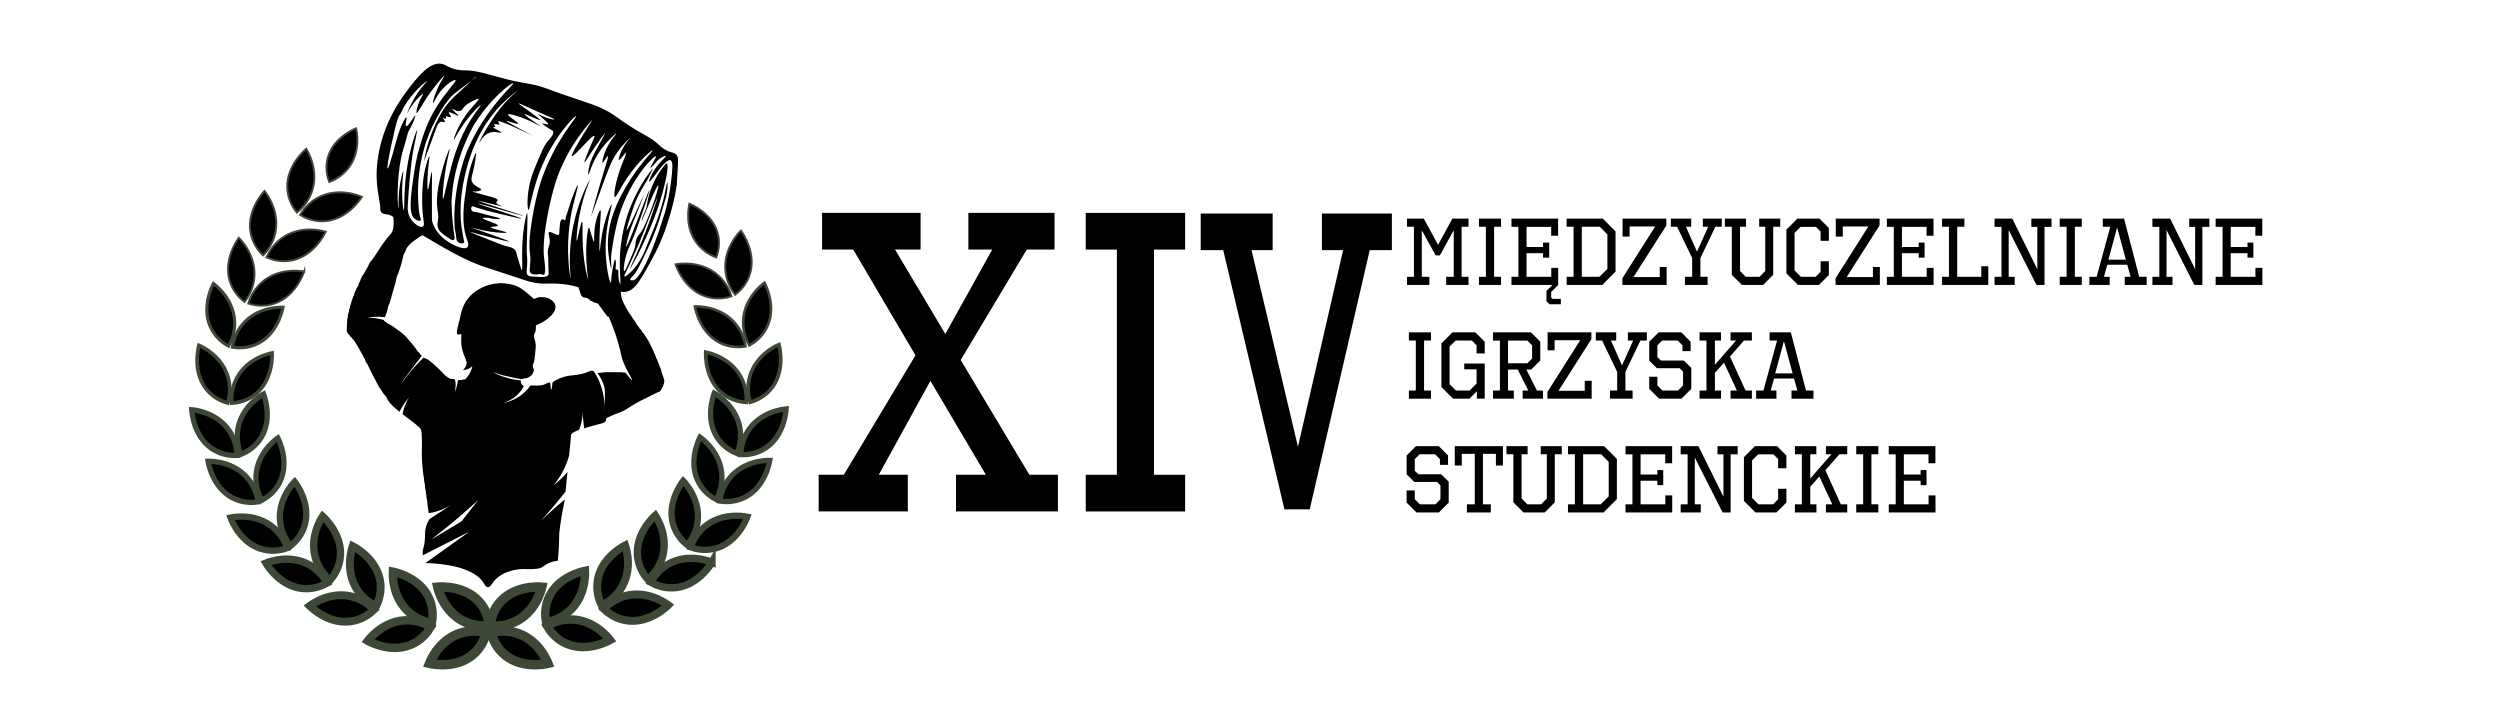 <?xml version="1.0" encoding="UTF-8" standalone="no"?>
<svg
   xmlns:dc="http://purl.org/dc/elements/1.1/"
   xmlns:cc="http://creativecommons.org/ns#"
   xmlns:rdf="http://www.w3.org/1999/02/22-rdf-syntax-ns#"
   xmlns:svg="http://www.w3.org/2000/svg"
   xmlns="http://www.w3.org/2000/svg"
   xmlns:sodipodi="http://sodipodi.sourceforge.net/DTD/sodipodi-0.dtd"
   xmlns:inkscape="http://www.inkscape.org/namespaces/inkscape"
   width="210mm"
   height="60mm"
   viewBox="0 0 210 60"
   version="1.1"
   id="svg2818"
   inkscape:version="1.0.1 (3bc2e813f5, 2020-09-07)"
   sodipodi:docname="logoxiv.svg">
  <defs
     id="defs2812">
    <clipPath
       clipPathUnits="userSpaceOnUse"
       id="clipPath691-2">
      <path
         d="M 0,853.229 H 606.619 V 0 H 0 Z"
         transform="translate(-200.175,-172.998)"
         id="path691-2" />
    </clipPath>
    <clipPath
       clipPathUnits="userSpaceOnUse"
       id="clipPath693-2">
      <path
         d="M 0,853.229 H 606.619 V 0 H 0 Z"
         transform="translate(-179.685,-80.306)"
         id="path693-6" />
    </clipPath>
    <clipPath
       clipPathUnits="userSpaceOnUse"
       id="clipPath695-4">
      <path
         d="M 0,853.229 H 606.619 V 0 H 0 Z"
         transform="translate(-185.637,-63.865)"
         id="path695-0" />
    </clipPath>
    <clipPath
       clipPathUnits="userSpaceOnUse"
       id="clipPath697-7">
      <path
         d="M 0,853.229 H 606.619 V 0 H 0 Z"
         transform="translate(-169.414,-76.438)"
         id="path697-0" />
    </clipPath>
    <clipPath
       clipPathUnits="userSpaceOnUse"
       id="clipPath699-3">
      <path
         d="M 0,853.229 H 606.619 V 0 H 0 Z"
         transform="translate(-170.867,-58.311)"
         id="path699-4" />
    </clipPath>
    <clipPath
       clipPathUnits="userSpaceOnUse"
       id="clipPath701-0">
      <path
         d="M 0,853.229 H 606.619 V 0 H 0 Z"
         transform="translate(-189.249,-86.358)"
         id="path701-0" />
    </clipPath>
    <clipPath
       clipPathUnits="userSpaceOnUse"
       id="clipPath703-5">
      <path
         d="M 0,853.229 H 606.619 V 0 H 0 Z"
         transform="translate(-199.463,-72.165)"
         id="path703-3" />
    </clipPath>
    <clipPath
       clipPathUnits="userSpaceOnUse"
       id="clipPath705-1">
      <path
         d="M 0,853.229 H 606.619 V 0 H 0 Z"
         transform="translate(-196.402,-93.491)"
         id="path705-0" />
    </clipPath>
    <clipPath
       clipPathUnits="userSpaceOnUse"
       id="clipPath707-6">
      <path
         d="M 0,853.229 H 606.619 V 0 H 0 Z"
         transform="translate(-209.881,-82.35)"
         id="path707-7" />
    </clipPath>
    <clipPath
       clipPathUnits="userSpaceOnUse"
       id="clipPath709-5">
      <path
         d="M 0,853.229 H 606.619 V 0 H 0 Z"
         transform="translate(-203.042,-101.698)"
         id="path709-0" />
    </clipPath>
    <clipPath
       clipPathUnits="userSpaceOnUse"
       id="clipPath711-0">
      <path
         d="M 0,853.229 H 606.619 V 0 H 0 Z"
         transform="translate(-218.305,-93.165)"
         id="path711-4" />
    </clipPath>
    <clipPath
       clipPathUnits="userSpaceOnUse"
       id="clipPath713-5">
      <path
         d="M 0,853.229 H 606.619 V 0 H 0 Z"
         transform="translate(-207.045,-112.095)"
         id="path713-4" />
    </clipPath>
    <clipPath
       clipPathUnits="userSpaceOnUse"
       id="clipPath715-9">
      <path
         d="M 0,853.229 H 606.619 V 0 H 0 Z"
         transform="translate(-223.633,-106.564)"
         id="path715-5" />
    </clipPath>
    <clipPath
       clipPathUnits="userSpaceOnUse"
       id="clipPath717-6">
      <path
         d="M 0,853.229 H 606.619 V 0 H 0 Z"
         transform="translate(-210.435,-122.549)"
         id="path717-4" />
    </clipPath>
    <clipPath
       clipPathUnits="userSpaceOnUse"
       id="clipPath719-8">
      <path
         d="M 0,853.229 H 606.619 V 0 H 0 Z"
         transform="translate(-227.517,-118.808)"
         id="path719-2" />
    </clipPath>
    <clipPath
       clipPathUnits="userSpaceOnUse"
       id="clipPath721-1">
      <path
         d="M 0,853.229 H 606.619 V 0 H 0 Z"
         transform="translate(-208.405,-132.302)"
         id="path721-6" />
    </clipPath>
    <clipPath
       clipPathUnits="userSpaceOnUse"
       id="clipPath723-8">
      <path
         d="M 0,853.229 H 606.619 V 0 H 0 Z"
         transform="translate(-225.799,-134.104)"
         id="path723-3" />
    </clipPath>
    <clipPath
       clipPathUnits="userSpaceOnUse"
       id="clipPath725-1">
      <path
         d="M 0,853.229 H 606.619 V 0 H 0 Z"
         transform="translate(-205.815,-143.164)"
         id="path725-4" />
    </clipPath>
    <clipPath
       clipPathUnits="userSpaceOnUse"
       id="clipPath727-8">
      <path
         d="M 0,853.229 H 606.619 V 0 H 0 Z"
         transform="translate(-222.364,-148.812)"
         id="path727-4" />
    </clipPath>
    <clipPath
       clipPathUnits="userSpaceOnUse"
       id="clipPath729-9">
      <path
         d="M 0,853.229 H 606.619 V 0 H 0 Z"
         transform="translate(-201.223,-153.182)"
         id="path729-2" />
    </clipPath>
    <clipPath
       clipPathUnits="userSpaceOnUse"
       id="clipPath731-0">
      <path
         d="M 0,853.229 H 606.619 V 0 H 0 Z"
         transform="translate(-216.761,-161.204)"
         id="path731-7" />
    </clipPath>
    <clipPath
       clipPathUnits="userSpaceOnUse"
       id="clipPath733-0">
      <path
         d="M 0,853.229 H 606.619 V 0 H 0 Z"
         transform="translate(-204.516,-167.585)"
         id="path733-6" />
    </clipPath>
    <clipPath
       clipPathUnits="userSpaceOnUse"
       id="clipPath735-0">
      <path
         d="M 0,853.229 H 606.619 V 0 H 0 Z"
         transform="translate(-134.034,-80.116)"
         id="path735-7" />
    </clipPath>
    <clipPath
       clipPathUnits="userSpaceOnUse"
       id="clipPath737-0">
      <path
         d="M 0,853.229 H 606.619 V 0 H 0 Z"
         transform="translate(-128.082,-63.674)"
         id="path737-5" />
    </clipPath>
    <clipPath
       clipPathUnits="userSpaceOnUse"
       id="clipPath739-6">
      <path
         d="M 0,853.229 H 606.619 V 0 H 0 Z"
         transform="translate(-144.699,-76.438)"
         id="path739-7" />
    </clipPath>
    <clipPath
       clipPathUnits="userSpaceOnUse"
       id="clipPath741-3">
      <path
         d="M 0,853.229 H 606.619 V 0 H 0 Z"
         transform="translate(-142.751,-58.311)"
         id="path741-8" />
    </clipPath>
    <clipPath
       clipPathUnits="userSpaceOnUse"
       id="clipPath743-4">
      <path
         d="M 0,853.229 H 606.619 V 0 H 0 Z"
         transform="translate(-124.47,-86.167)"
         id="path743-9" />
    </clipPath>
    <clipPath
       clipPathUnits="userSpaceOnUse"
       id="clipPath745-2">
      <path
         d="M 0,853.229 H 606.619 V 0 H 0 Z"
         transform="translate(-114.256,-71.973)"
         id="path745-6" />
    </clipPath>
    <clipPath
       clipPathUnits="userSpaceOnUse"
       id="clipPath747-5">
      <path
         d="M 0,853.229 H 606.619 V 0 H 0 Z"
         transform="translate(-117.316,-93.3)"
         id="path747-7" />
    </clipPath>
    <clipPath
       clipPathUnits="userSpaceOnUse"
       id="clipPath749-7">
      <path
         d="M 0,853.229 H 606.619 V 0 H 0 Z"
         transform="translate(-103.838,-82.16)"
         id="path749-4" />
    </clipPath>
    <clipPath
       clipPathUnits="userSpaceOnUse"
       id="clipPath751-5">
      <path
         d="M 0,853.229 H 606.619 V 0 H 0 Z"
         transform="translate(-110.677,-101.508)"
         id="path751-7" />
    </clipPath>
    <clipPath
       clipPathUnits="userSpaceOnUse"
       id="clipPath753-9">
      <path
         d="M 0,853.229 H 606.619 V 0 H 0 Z"
         transform="translate(-95.414,-92.974)"
         id="path753-8" />
    </clipPath>
    <clipPath
       clipPathUnits="userSpaceOnUse"
       id="clipPath755-3">
      <path
         d="M 0,853.229 H 606.619 V 0 H 0 Z"
         transform="translate(-106.674,-111.904)"
         id="path755-0" />
    </clipPath>
    <clipPath
       clipPathUnits="userSpaceOnUse"
       id="clipPath757-2">
      <path
         d="M 0,853.229 H 606.619 V 0 H 0 Z"
         transform="translate(-90.086,-106.374)"
         id="path757-2" />
    </clipPath>
    <clipPath
       clipPathUnits="userSpaceOnUse"
       id="clipPath759-3">
      <path
         d="M 0,853.229 H 606.619 V 0 H 0 Z"
         transform="translate(-103.284,-122.358)"
         id="path759-6" />
    </clipPath>
    <clipPath
       clipPathUnits="userSpaceOnUse"
       id="clipPath761-7">
      <path
         d="M 0,853.229 H 606.619 V 0 H 0 Z"
         transform="translate(-86.202,-118.618)"
         id="path761-1" />
    </clipPath>
    <clipPath
       clipPathUnits="userSpaceOnUse"
       id="clipPath763-5">
      <path
         d="M 0,853.229 H 606.619 V 0 H 0 Z"
         transform="translate(-105.313,-132.11)"
         id="path763-5" />
    </clipPath>
    <clipPath
       clipPathUnits="userSpaceOnUse"
       id="clipPath765-4">
      <path
         d="M 0,853.229 H 606.619 V 0 H 0 Z"
         transform="translate(-87.92,-133.914)"
         id="path765-0" />
    </clipPath>
    <clipPath
       clipPathUnits="userSpaceOnUse"
       id="clipPath767-2">
      <path
         d="M 0,853.229 H 606.619 V 0 H 0 Z"
         transform="translate(-107.903,-142.973)"
         id="path767-6" />
    </clipPath>
    <clipPath
       clipPathUnits="userSpaceOnUse"
       id="clipPath769-0">
      <path
         d="M 0,853.229 H 606.619 V 0 H 0 Z"
         transform="translate(-91.354,-148.621)"
         id="path769-6" />
    </clipPath>
    <clipPath
       clipPathUnits="userSpaceOnUse"
       id="clipPath771-1">
      <path
         d="M 0,853.229 H 606.619 V 0 H 0 Z"
         transform="translate(-112.942,-151.475)"
         id="path771-1" />
    </clipPath>
    <clipPath
       clipPathUnits="userSpaceOnUse"
       id="clipPath773-1">
      <path
         d="M 0,853.229 H 606.619 V 0 H 0 Z"
         transform="translate(-97.404,-159.498)"
         id="path773-7" />
    </clipPath>
    <clipPath
       clipPathUnits="userSpaceOnUse"
       id="clipPath775-3">
      <path
         d="M 0,853.229 H 606.619 V 0 H 0 Z"
         transform="translate(-118.051,-160.935)"
         id="path775-0" />
    </clipPath>
    <clipPath
       clipPathUnits="userSpaceOnUse"
       id="clipPath777-0">
      <path
         d="M 0,853.229 H 606.619 V 0 H 0 Z"
         transform="translate(-103.496,-170.626)"
         id="path777-4" />
    </clipPath>
    <clipPath
       clipPathUnits="userSpaceOnUse"
       id="clipPath779-8">
      <path
         d="M 0,853.229 H 606.619 V 0 H 0 Z"
         transform="translate(-126.672,-169.216)"
         id="path779-3" />
    </clipPath>
    <clipPath
       clipPathUnits="userSpaceOnUse"
       id="clipPath781-0">
      <path
         d="M 0,853.229 H 606.619 V 0 H 0 Z"
         transform="translate(-113.434,-180.641)"
         id="path781-1" />
    </clipPath>
    <clipPath
       clipPathUnits="userSpaceOnUse"
       id="clipPath783-2">
      <path
         d="M 0,853.229 H 606.619 V 0 H 0 Z"
         transform="translate(-125.271,-185.519)"
         id="path783-9" />
    </clipPath>
    <clipPath
       clipPathUnits="userSpaceOnUse"
       id="clipPath785-0">
      <path
         d="M 0,853.229 H 606.619 V 0 H 0 Z"
         transform="translate(-352.244,-162.116)"
         id="path785-3" />
    </clipPath>
    <clipPath
       clipPathUnits="userSpaceOnUse"
       id="clipPath787-8">
      <path
         d="M 0,853.229 H 606.619 V 0 H 0 Z"
         transform="translate(-359.975,-162.116)"
         id="path787-8" />
    </clipPath>
    <clipPath
       clipPathUnits="userSpaceOnUse"
       id="clipPath789-5">
      <path
         d="M 0,853.229 H 606.619 V 0 H 0 Z"
         transform="translate(-373.542,-159.975)"
         id="path789-7" />
    </clipPath>
    <clipPath
       clipPathUnits="userSpaceOnUse"
       id="clipPath791-7">
      <path
         d="M 0,853.229 H 606.619 V 0 H 0 Z"
         transform="translate(-379.176,-162.116)"
         id="path791-0" />
    </clipPath>
    <clipPath
       clipPathUnits="userSpaceOnUse"
       id="clipPath793-8">
      <path
         d="M 0,853.229 H 606.619 V 0 H 0 Z"
         transform="translate(-399.279,-162.431)"
         id="path793-9" />
    </clipPath>
    <clipPath
       clipPathUnits="userSpaceOnUse"
       id="clipPath795-3">
      <path
         d="M 0,853.229 H 606.619 V 0 H 0 Z"
         transform="translate(-412.464,-162.116)"
         id="path795-0" />
    </clipPath>
    <clipPath
       clipPathUnits="userSpaceOnUse"
       id="clipPath797-7">
      <path
         d="M 0,853.229 H 606.619 V 0 H 0 Z"
         transform="translate(-426.347,-162.116)"
         id="path797-4" />
    </clipPath>
    <clipPath
       clipPathUnits="userSpaceOnUse"
       id="clipPath799-7">
      <path
         d="M 0,853.229 H 606.619 V 0 H 0 Z"
         transform="translate(-437.908,-158.78)"
         id="path799-8" />
    </clipPath>
    <clipPath
       clipPathUnits="userSpaceOnUse"
       id="clipPath801-3">
      <path
         d="M 0,853.229 H 606.619 V 0 H 0 Z"
         transform="translate(-449.966,-162.431)"
         id="path801-7" />
    </clipPath>
    <clipPath
       clipPathUnits="userSpaceOnUse"
       id="clipPath803-1">
      <path
         d="M 0,853.229 H 606.619 V 0 H 0 Z"
         transform="translate(-462.789,-159.975)"
         id="path803-0" />
    </clipPath>
    <clipPath
       clipPathUnits="userSpaceOnUse"
       id="clipPath805-0">
      <path
         d="M 0,853.229 H 606.619 V 0 H 0 Z"
         transform="translate(-470.136,-162.116)"
         id="path805-8" />
    </clipPath>
    <clipPath
       clipPathUnits="userSpaceOnUse"
       id="clipPath807-3">
      <path
         d="M 0,853.229 H 606.619 V 0 H 0 Z"
         transform="translate(-490.848,-162.094)"
         id="path807-4" />
    </clipPath>
    <clipPath
       clipPathUnits="userSpaceOnUse"
       id="clipPath809-5">
      <path
         d="M 0,853.229 H 606.619 V 0 H 0 Z"
         transform="translate(-498.037,-162.116)"
         id="path809-0" />
    </clipPath>
    <clipPath
       clipPathUnits="userSpaceOnUse"
       id="clipPath811-1">
      <path
         d="M 0,853.229 H 606.619 V 0 H 0 Z"
         transform="translate(-504.37,-154.296)"
         id="path811-4" />
    </clipPath>
    <clipPath
       clipPathUnits="userSpaceOnUse"
       id="clipPath813-5">
      <path
         d="M 0,853.229 H 606.619 V 0 H 0 Z"
         transform="translate(-528.373,-162.094)"
         id="path813-6" />
    </clipPath>
    <clipPath
       clipPathUnits="userSpaceOnUse"
       id="clipPath815-2">
      <path
         d="M 0,853.229 H 606.619 V 0 H 0 Z"
         transform="translate(-540.948,-159.975)"
         id="path815-0" />
    </clipPath>
    <clipPath
       clipPathUnits="userSpaceOnUse"
       id="clipPath817-3">
      <path
         d="M 0,853.229 H 606.619 V 0 H 0 Z"
         transform="translate(-343.319,-135.071)"
         id="path817-5" />
    </clipPath>
    <clipPath
       clipPathUnits="userSpaceOnUse"
       id="clipPath819-6">
      <path
         d="M 0,853.229 H 606.619 V 0 H 0 Z"
         transform="translate(-356.098,-131.983)"
         id="path819-6" />
    </clipPath>
    <clipPath
       clipPathUnits="userSpaceOnUse"
       id="clipPath821-6">
      <path
         d="M 0,853.229 H 606.619 V 0 H 0 Z"
         transform="translate(-361.641,-135.049)"
         id="path821-7" />
    </clipPath>
    <clipPath
       clipPathUnits="userSpaceOnUse"
       id="clipPath823-6">
      <path
         d="M 0,853.229 H 606.619 V 0 H 0 Z"
         transform="translate(-381.452,-135.386)"
         id="path823-7" />
    </clipPath>
    <clipPath
       clipPathUnits="userSpaceOnUse"
       id="clipPath825-7">
      <path
         d="M 0,853.229 H 606.619 V 0 H 0 Z"
         transform="translate(-394.637,-135.071)"
         id="path825-1" />
    </clipPath>
    <clipPath
       clipPathUnits="userSpaceOnUse"
       id="clipPath827-9">
      <path
         d="M 0,853.229 H 606.619 V 0 H 0 Z"
         transform="translate(-405.049,-134.778)"
         id="path827-1" />
    </clipPath>
    <clipPath
       clipPathUnits="userSpaceOnUse"
       id="clipPath829-6">
      <path
         d="M 0,853.229 H 606.619 V 0 H 0 Z"
         transform="translate(-419.608,-135.071)"
         id="path829-2" />
    </clipPath>
    <clipPath
       clipPathUnits="userSpaceOnUse"
       id="clipPath831-7">
      <path
         d="M 0,853.229 H 606.619 V 0 H 0 Z"
         transform="translate(-425.152,-127.251)"
         id="path831-2" />
    </clipPath>
    <clipPath
       clipPathUnits="userSpaceOnUse"
       id="clipPath833-7">
      <path
         d="M 0,853.229 H 606.619 V 0 H 0 Z"
         transform="translate(-347.376,-107.732)"
         id="path833-6" />
    </clipPath>
    <clipPath
       clipPathUnits="userSpaceOnUse"
       id="clipPath835-5">
      <path
         d="M 0,853.229 H 606.619 V 0 H 0 Z"
         transform="translate(-360.425,-105.344)"
         id="path835-1" />
    </clipPath>
    <clipPath
       clipPathUnits="userSpaceOnUse"
       id="clipPath837-3">
      <path
         d="M 0,853.229 H 606.619 V 0 H 0 Z"
         transform="translate(-374.42,-108.025)"
         id="path837-9" />
    </clipPath>
    <clipPath
       clipPathUnits="userSpaceOnUse"
       id="clipPath839-9">
      <path
         d="M 0,853.229 H 606.619 V 0 H 0 Z"
         transform="translate(-379.491,-108.025)"
         id="path839-5" />
    </clipPath>
    <clipPath
       clipPathUnits="userSpaceOnUse"
       id="clipPath841-9">
      <path
         d="M 0,853.229 H 606.619 V 0 H 0 Z"
         transform="translate(-400.653,-105.885)"
         id="path841-2" />
    </clipPath>
    <clipPath
       clipPathUnits="userSpaceOnUse"
       id="clipPath843-6">
      <path
         d="M 0,853.229 H 606.619 V 0 H 0 Z"
         transform="translate(-416.228,-108.003)"
         id="path843-5" />
    </clipPath>
    <clipPath
       clipPathUnits="userSpaceOnUse"
       id="clipPath845-3">
      <path
         d="M 0,853.229 H 606.619 V 0 H 0 Z"
         transform="translate(-427.811,-104.69)"
         id="path845-2" />
    </clipPath>
    <clipPath
       clipPathUnits="userSpaceOnUse"
       id="clipPath847-4">
      <path
         d="M 0,853.229 H 606.619 V 0 H 0 Z"
         transform="translate(-442.28,-108.025)"
         id="path847-4" />
    </clipPath>
    <clipPath
       clipPathUnits="userSpaceOnUse"
       id="clipPath849-4">
      <path
         d="M 0,853.229 H 606.619 V 0 H 0 Z"
         transform="translate(-449.672,-108.025)"
         id="path849-2" />
    </clipPath>
    <clipPath
       clipPathUnits="userSpaceOnUse"
       id="clipPath851-7">
      <path
         d="M 0,853.229 H 606.619 V 0 H 0 Z"
         transform="translate(-463.239,-105.885)"
         id="path851-9" />
    </clipPath>
    <clipPath
       clipPathUnits="userSpaceOnUse"
       id="clipPath853-2">
      <path
         d="M 0,853.229 H 606.619 V 0 H 0 Z"
         transform="translate(-300.245,-103.149)"
         id="path853-3" />
    </clipPath>
    <clipPath
       clipPathUnits="userSpaceOnUse"
       id="clipPath855-7">
      <path
         d="M 0,853.229 H 606.619 V 0 H 0 Z"
         transform="translate(-291.321,-156.699)"
         id="path855-3" />
    </clipPath>
  </defs>
  <sodipodi:namedview
     id="base"
     pagecolor="#ffffff"
     bordercolor="#666666"
     borderopacity="1.0"
     inkscape:pageopacity="0.0"
     inkscape:pageshadow="2"
     inkscape:zoom="0.95577267"
     inkscape:cx="334.3674"
     inkscape:cy="-27.234271"
     inkscape:document-units="mm"
     inkscape:current-layer="g2551"
     inkscape:document-rotation="0"
     showgrid="false"
     fit-margin-top="0"
     fit-margin-left="0"
     fit-margin-right="0"
     fit-margin-bottom="0"
     inkscape:window-width="1920"
     inkscape:window-height="991"
     inkscape:window-x="-9"
     inkscape:window-y="-9"
     inkscape:window-maximized="1" />
  <g
     inkscape:label="Warstwa 1"
     inkscape:groupmode="layer"
     id="layer1"
     transform="translate(-15.624,-8.26)">
    <g
       id="g2551"
       transform="matrix(0.265,0,0,0.265,-202.863,-212.798)">
      <path
         id="path690"
         d="m 0,0 c -0.522,-4.395 -1.45,-7.437 -1.45,-7.437 -3.595,-11.792 -6.431,-16.1 -7.629,-16.198 -0.124,-0.011 -0.537,-0.045 -0.631,0.136 -0.15,0.304 0.71,0.95 0.879,1.172 1.037,1.374 1.521,2.606 2.685,4.984 0.782,1.604 2.232,4.59 3.359,8.144 0.492,1.552 0.435,1.664 1.104,3.771 0.282,0.887 0.503,1.532 0.662,2.513 0.206,1.262 0.221,2.543 0.104,2.558 -0.127,0.015 -0.304,-1.506 -0.886,-3.872 -0.755,-3.054 -1.672,-5.44 -2.231,-6.878 -0.436,-1.123 -0.405,-0.951 -1.278,-3.133 -0.878,-2.194 -0.987,-2.57 -1.434,-3.448 -0.921,-1.799 -1.777,-2.81 -2.006,-3.077 -0.856,-0.984 -2.103,-2.111 -2.337,-1.926 -0.173,0.134 0.282,0.912 1.015,2.388 0.079,0.161 0.687,1.502 1.896,4.177 0.44,0.973 0.575,1.314 2.435,6.014 2.118,5.352 2.407,6.078 2.453,6.078 0.071,-0.023 -0.868,-2.81 -1.56,-4.763 -0.589,-1.661 -1.074,-2.923 -1.296,-3.49 -2.148,-5.552 -3.751,-8.568 -3.666,-8.613 0.143,0 3.152,5.217 5.755,12.002 0.218,0.563 0.462,1.202 0.767,2.081 1.652,4.773 2.989,10.719 2.261,10.986 -0.222,0.079 -0.575,-0.413 -1.284,-1.394 -2.537,-3.507 -3.25,-7.193 -3.371,-8.068 -0.018,-0.131 -0.055,-0.47 -0.172,-0.912 -0.049,-0.181 -0.173,-0.624 -0.646,-1.664 -0.342,-0.756 -0.59,-1.623 -0.549,-1.642 0.14,-0.049 3.595,8.606 3.989,8.467 0.41,-0.15 -2.925,-9.891 -4.341,-11.435 -0.106,-0.112 -0.564,-0.578 -0.85,-1.344 -0.228,-0.594 -0.228,-1.056 -0.259,-1.402 -0.052,-0.668 -0.394,-1.479 -1.078,-3.08 -0.909,-2.126 -1.363,-3.192 -1.566,-3.136 -0.233,0.068 -0.049,1.547 0.158,2.536 0.469,2.242 1.202,3.538 2.088,5.637 0.335,0.793 0.74,1.927 1.54,4.197 1.112,3.129 2.318,6.881 2.209,6.919 -0.207,0.071 -5.153,-13.579 -5.522,-13.452 -0.09,0.034 0.113,0.853 0.308,1.661 0.481,1.979 1.063,3.41 1.161,3.647 1.431,3.527 2.776,6.986 2.776,7.073 -0.045,0 -0.601,-1.296 -1.762,-3.79 -1.435,-3.081 -2.197,-4.707 -2.34,-4.658 -0.195,0.075 0.849,3.208 1.138,4.083 0.485,1.454 0.729,2.179 1.123,3.072 0.793,1.774 1.818,3.464 2.074,3.892 0.417,0.684 0.661,1.029 0.969,1.686 0.112,0.242 0.327,0.737 0.691,1.402 0.165,0.297 0.263,0.447 0.263,0.462 -0.226,0.128 -4.838,-5.66 -6.795,-13.41 -0.822,-3.249 -1.033,-6.273 -1.048,-6.498 -0.264,-4.049 0.226,-7.501 0.037,-7.524 -0.098,0 -0.417,0.857 -0.447,1.815 -0.023,0.694 0.109,1.442 -0.202,1.588 -0.14,0.068 -0.263,-0.034 -0.376,0.06 -0.169,0.147 -0.094,0.496 -0.053,0.777 0.113,0.804 -0.049,1.609 -0.153,1.623 -0.14,0.015 -0.44,-1.284 -0.647,-2.505 -0.338,-2.051 -0.259,-3.05 -0.387,-3.058 -0.255,-0.025 -1.251,3.783 -1.224,8.399 0.03,5.849 1.679,10.097 1.416,10.172 -0.188,0.053 -1.105,-2.171 -1.766,-4.774 -0.909,-3.557 -0.935,-6.242 -1.059,-6.242 -0.117,0.006 -0.101,2.565 0.03,5.261 0.146,3.025 0.35,4.388 0.143,4.433 -0.214,0.049 -0.894,-1.57 -1.228,-3.399 -0.413,-2.261 -0.144,-4.049 -0.342,-4.072 -0.056,-0.004 -0.128,0.127 -0.549,1.529 -0.458,1.521 -0.503,1.799 -0.597,1.799 -0.278,0 -0.601,-2.378 -0.661,-5.079 -0.09,-4.211 0.514,-7.11 0.432,-7.125 -0.094,0 -0.98,3.325 -1.232,7.813 -0.192,3.354 0.064,5.736 -0.192,5.765 -0.353,0.042 -1.066,-4.522 -1.251,-4.496 -0.15,0.027 0.012,2.994 0.714,6.465 0.991,4.891 2.502,8.072 2.438,8.095 -0.09,0 -2.648,-4.549 -3.97,-10.908 -1.495,-7.204 -0.541,-12.55 -0.635,-12.554 -0.121,0.045 -1.623,8.068 0.544,17.227 0.482,2.046 1.322,4.882 1.154,4.939 -0.158,0.053 -1.101,-2.238 -1.687,-3.997 -0.364,-1.107 -0.706,-2.348 -0.958,-3.024 -0.116,-0.327 -0.206,-0.492 -0.248,-0.815 -0.037,-0.281 -0.003,-0.435 -0.105,-0.507 -0.188,-0.128 -0.484,0.271 -0.762,0.196 -0.421,-0.113 -0.515,-1.244 -0.586,-2.206 -0.075,-1.009 -0.012,-1.423 -0.256,-1.543 -0.177,-0.083 -0.338,0.071 -1.288,0.451 -0.571,0.229 -0.777,0.345 -0.924,0.248 -0.267,-0.169 -0.022,-0.838 0.094,-1.585 0.289,-1.837 -0.688,-1.988 -0.364,-4.028 0.13,-0.811 0.01,-0.469 0.079,-2.347 0.078,-1.994 0.108,-2.108 -0.046,-2.299 -0.379,-0.481 -1.179,-0.447 -2.78,-0.372 -1.183,0.049 -1.776,0.075 -2.058,0.365 -0.556,0.574 -0.105,1.423 -0.135,3.748 -0.012,0.808 -0.124,1.139 -0.128,1.89 -0.008,2.551 0.323,9.097 0.106,9.124 -0.155,0 -0.958,-3.238 -1.146,-7.4 -0.15,-3.313 0.139,-6.096 -0.124,-6.123 -0.105,-0.011 -0.319,0.706 -0.74,2.137 -0.602,2.036 -0.59,2.296 -0.936,2.69 -0.551,0.62 -1.104,0.563 -2.805,1.082 -0.143,0.044 -1.139,0.439 -3.133,1.224 -2.25,0.887 -4.711,1.852 -4.711,1.953 0.016,0.034 0.571,-0.157 2.156,-0.59 1.192,-0.326 2.059,-0.543 2.911,-0.754 2.258,-0.564 4.166,-1.037 4.2,-0.939 0.068,0.236 -9.195,3.316 -9.162,3.403 0.016,0.045 2.633,-0.913 6.225,-1.266 1.363,-0.135 2.366,-0.135 2.381,-0.015 0.03,0.226 -3.752,0.879 -3.699,1.236 0.037,0.241 1.569,0.101 1.622,0.406 0.091,0.48 -3.681,1.424 -3.606,1.758 0.033,0.161 0.916,0.128 1.408,0.071 0.624,-0.068 0.774,-0.192 1.406,-0.248 0.551,-0.057 1.306,-0.049 1.322,0.064 0.022,0.154 -1.364,0.485 -3.193,0.924 -0.725,0.177 -1.428,0.447 -2.161,0.567 -0.69,0.109 -1.194,0.125 -1.416,0.496 -0.172,0.289 -0.146,0.736 0.072,0.89 0.203,0.147 0.518,-0.014 0.947,-0.187 0.59,-0.238 1.235,-0.331 1.837,-0.545 0.631,-0.234 1.81,-0.511 4.142,-1.068 3.205,-0.757 4.809,-1.141 4.835,-1.066 0.068,0.236 -10.439,3.464 -10.401,3.591 0.064,0.181 10.919,-3.065 10.953,-2.967 0,0.139 -10.912,3.512 -10.912,3.628 0.03,0.087 5.808,-1.435 5.845,-1.326 0,0.064 -1.453,0.425 -1.453,0.943 0.003,0.244 0.322,0.308 0.326,0.515 0,0.421 -1.333,0.747 -3.489,1.314 0,0 -2.547,0.673 -2.517,0.789 0.015,0.041 0.676,-0.165 1.465,0.064 0.311,0.091 0.559,0.162 0.597,0.319 0.097,0.44 -1.6,0.71 -2.145,1.863 -0.297,0.631 -0.086,1.176 0.211,2.382 0.589,2.397 0.814,4.53 0.728,4.56 -0.127,0 -1.544,-3.129 -2.194,-7.369 -0.706,-4.602 -1.412,-9.181 0.016,-13.156 0.179,-0.503 0.563,-1.471 0.142,-1.93 -0.698,-0.759 -3.163,0.342 -4.567,1.262 -0.771,0.503 -2.732,1.826 -3.644,4.312 -0.39,1.056 -0.188,1.619 -0.248,5.48 -0.06,3.888 0.143,6.744 -0.041,6.758 -0.225,0.023 -0.68,-4.132 -0.913,-4.109 -0.162,0.012 -0.146,2.156 -0.008,4.095 0.169,2.354 0.485,3.796 0.376,3.82 -0.128,0.025 -0.838,-1.774 -1.232,-4.024 -0.991,-5.634 -0.206,-10.897 -0.206,-10.897 0.104,-0.698 0.263,-1.562 -0.14,-1.817 -0.596,-0.384 -2.26,0.702 -3.042,2.171 -0.612,1.141 -0.563,2.276 -0.537,2.738 0.515,8.973 1.254,12.869 1.254,12.869 0.756,3.971 1.067,5.202 0.992,5.228 -0.146,0.039 -1.769,-4.3 -2.512,-9.649 -0.745,-5.342 -0.452,-9.455 -0.662,-9.459 -0.158,-0.003 -0.443,2.341 -0.41,4.868 0.034,2.577 0.388,4.351 0.271,4.373 -0.113,0 -0.56,-1.608 -0.83,-3.47 -0.444,-3.058 -0.218,-5.485 -0.285,-5.485 -0.041,0.015 -0.151,0.867 -0.211,2.287 0,0 -0.203,6.75 1.289,11.784 0.075,0.259 0.364,1.149 0.728,2.491 0.308,1.134 0.297,1.227 0.474,1.678 0.244,0.609 0.57,1.044 1.13,2.213 0.094,0.196 0.146,0.371 0.263,0.71 0.248,0.706 0.371,1.059 0.32,1.089 -0.177,0.098 -1.755,-2.742 -2.191,-2.557 -0.33,0.146 0.285,2.02 0.053,2.099 -0.24,0.078 -1.029,-1.566 -1.521,-2.836 -0.334,-0.852 -0.545,-1.578 -0.951,-2.99 -0.364,-1.27 -0.409,-1.529 -0.672,-2.464 -0.507,-1.8 -1.108,-3.918 -1.311,-3.877 -0.436,0.083 1.829,10.143 2.291,11.48 0.199,0.593 0.466,1.092 0.466,1.092 0.781,1.158 0.665,1.39 1.289,2.386 2.276,3.651 5.202,5.901 5.3,5.807 0.06,-0.06 -0.981,-0.946 -2.243,-2.828 -1.675,-2.498 -2.502,-4.805 -2.46,-4.824 0.052,0 0.368,0.767 1.134,1.868 1.164,1.671 2.502,2.877 2.641,2.76 0.12,-0.093 -0.65,-0.95 -1.202,-2.64 -0.259,-0.797 -0.485,-1.833 -0.32,-1.902 0.11,-0.033 0.335,0.32 1.143,1.623 0.743,1.214 1.107,1.823 1.217,1.992 1.213,1.866 4.022,5.334 4.191,5.21 0.117,-0.087 -1.235,-1.729 -2.23,-4.628 -0.331,-0.969 -0.537,-1.815 -0.425,-1.86 0.157,-0.052 0.687,1.54 1.979,3.069 1.337,1.582 3.129,2.667 3.366,2.43 0.304,-0.311 -2.186,-2.64 -4.481,-6.333 -2.243,-3.598 -3.212,-6.825 -3.922,-9.128 -0.972,-3.162 -1.285,-5.371 -1.806,-9.089 -0.8,-5.654 -0.515,-7.731 0.604,-8.501 0.289,-0.199 1.022,-0.582 1.278,-0.353 0.213,0.195 -0.084,0.714 -0.252,1.566 -0.109,0.571 -0.155,1.138 -0.241,2.269 -0.086,1.164 -0.173,3.316 -0.007,5.59 0.345,4.913 1.757,9.059 1.844,9.322 1.697,4.902 4.771,10.147 7.253,11.862 0.162,0.11 1.289,0.954 3.55,2.649 0.936,0.864 1.063,0.976 1.123,0.966 0,0 0.012,0 0.016,-0.004 0.045,-0.068 -0.793,-0.699 -1.139,-0.962 -0.643,-0.586 -1.66,-1.529 -3.294,-3.028 -1.007,-0.923 -0.958,-0.875 -1.611,-1.566 -0.775,-0.819 -2.51,-2.81 -4.256,-7.069 -1.642,-4 -2.048,-6.964 -2.138,-7.456 0.195,0.608 1.833,4.803 2.934,7.948 0.116,0.326 0.435,1.251 1.096,1.393 0.421,0.086 0.828,-0.176 0.925,-0.03 0.139,0.207 -0.556,0.902 -0.473,0.985 0.063,0.063 0.465,-0.338 0.642,-0.226 0.173,0.109 0.027,0.643 0.139,0.673 0.03,0.007 0.06,-0.02 0.071,-0.03 0.218,-0.196 0.924,-0.365 1.048,-0.218 0.154,0.187 -0.619,0.905 -0.488,1.089 0.203,0.266 2.219,-0.965 2.317,-0.812 0.102,0.151 -1.641,1.473 -1.528,1.642 0.086,0.135 1.115,-0.788 1.991,-0.458 0.521,0.195 0.446,0.623 1.284,1.348 0.409,0.35 0.763,0.545 1.308,0.827 0.965,0.496 1.566,0.799 1.678,0.665 0.222,-0.252 -1.487,-1.713 -3.065,-3.937 -2.055,-2.903 -2.922,-5.751 -2.806,-5.808 0.102,-0.037 0.838,1.654 2.491,3.959 1.788,2.492 3.711,4.388 3.861,4.272 0.169,-0.136 -2.137,-2.528 -4.188,-6.87 -1.138,-2.412 -1.878,-4.738 -2.129,-5.53 -0.407,-1.295 -0.669,-2.31 -1.18,-4.338 -1.033,-4.049 -1.274,-5.548 -1.409,-5.53 -0.206,0.031 0.011,3.513 0.624,7.149 0.507,2.982 1.048,4.691 0.935,4.732 -0.158,0.046 -1.334,-3.109 -2.172,-6.61 -0.769,-3.231 -0.905,-4.951 -0.83,-6.499 0.095,-1.987 0.486,-2.415 0.218,-3.944 -0.131,-0.74 -0.172,-1.217 0.068,-1.84 0.308,-0.793 0.939,-1.237 1.938,-1.931 0.872,-0.608 1.454,-1.015 1.773,-0.815 0.334,0.207 0.165,0.919 -0.026,2.129 0,0 -0.458,3.377 -0.507,6.492 -0.012,0.563 0.023,1.003 0.09,1.881 0.722,9.466 5.273,16.9 5.273,16.9 3.847,6.288 9.004,10.104 9.279,9.852 0.327,-0.3 -6.517,-5.732 -10.897,-15.979 0,0 -3.659,-8.567 -3.002,-18.312 0.031,-0.496 0.207,-0.879 0.362,-2.295 0.052,-0.481 0.071,-0.807 0.33,-1.078 0.435,-0.458 1.311,-0.518 1.532,-0.203 0.109,0.151 0.023,0.327 -0.116,0.909 -0.098,0.421 -0.135,0.857 -0.222,1.285 -1.979,9.744 2.637,20.461 2.637,20.461 0.929,2.156 2.768,6.318 6.672,10.235 1.843,1.856 3.748,3.25 3.786,3.25 0,-0.049 -1.904,-1.514 -3.959,-4.008 -0.992,-1.206 -1.631,-2.183 -2.348,-3.272 -1.912,-2.908 -2.903,-5.026 -2.795,-5.09 0.098,-0.06 0.751,1.773 2.408,2.337 1.368,0.462 2.746,-0.169 2.802,0.03 0.075,0.244 -2.058,1.134 -2.006,1.28 0.027,0.061 0.406,-0.082 0.503,0.065 0.11,0.161 -0.273,0.495 -0.161,0.634 0.192,0.237 1.041,-0.244 1.191,-0.034 0.124,0.177 -0.349,0.594 -0.274,0.722 0.263,0.469 7.591,-3.118 8.237,-3.407 -0.585,0.33 -6.371,3.309 -6.265,3.534 0.067,0.15 2.606,-0.954 2.75,-0.672 0.149,0.301 -2.547,1.803 -2.371,2.179 0.105,0.221 1.149,-0.053 1.879,-0.275 3.377,-1.014 5.818,-2.595 5.855,-2.532 0.057,0.083 -3.94,2.638 -3.805,2.874 0.121,0.218 3.535,-1.578 3.674,-1.333 0.037,0.067 -0.177,0.3 -2.103,1.701 -2.199,1.597 -3.039,2.108 -2.983,2.201 0.068,0.128 1.716,-0.744 5.138,-2.235 1.954,-0.852 3.403,-1.431 3.354,-1.562 -0.026,-0.086 -0.683,0.067 -0.875,0.116 -1.769,0.414 -2.907,1.228 -2.97,1.138 -0.102,-0.146 2.576,-2.046 2.377,-2.388 -0.12,-0.207 -1.266,0.296 -1.333,0.142 -0.079,-0.18 1.337,-1.047 1.517,-1.161 0.706,-0.424 0.871,-0.458 0.969,-0.672 0.323,-0.717 -0.834,-1.893 -1.097,-2.171 -1.006,-1.059 -1.825,-3.077 -3.456,-7.122 -1.878,-4.646 -1.633,-9.319 -1.265,-9.383 0.458,-0.082 0.848,6.941 5.356,14.743 2.701,4.673 5.763,7.693 5.969,7.543 0.27,-0.199 -4.966,-5.736 -8.166,-14.871 0,0 -1.822,-5.011 -2.731,-12.528 -0.217,-1.768 -0.237,-3.035 -0.199,-4.011 0.075,-1.668 0.251,-1.668 0.202,-2.949 -0.059,-1.656 -0.401,-2.52 0.132,-3.005 0.395,-0.361 1.164,-0.312 1.375,-0.289 0.364,0.026 0.623,0.135 1.078,0.052 0.372,-0.067 0.454,-0.183 0.575,-0.153 0.683,0.187 0.154,3.609 0.154,3.609 -0.759,4.917 1.386,14.267 2.648,18.289 2.81,8.914 8.616,14.808 8.824,15.015 -0.064,-0.098 -0.834,-1.247 -2.096,-3.344 -1.66,-2.761 -3.088,-5.131 -2.818,-5.33 0.428,-0.323 4.869,5.184 5.345,4.819 0.144,-0.105 -0.149,-0.63 -0.875,-2.335 -0.443,-1.038 -1.656,-3.877 -1.476,-3.967 0.131,-0.072 0.917,1.363 2.592,3.812 0.886,1.3 2.182,3.117 2.273,3.058 0.063,-0.041 -0.459,-0.902 -1.687,-3.167 -1.187,-2.19 -1.645,-3.133 -1.979,-4.413 -0.248,-0.954 -0.433,-2.115 -0.279,-2.168 0.249,-0.075 0.79,2.93 2.994,5.935 1.672,2.277 3.61,3.892 3.696,3.813 0.064,-0.061 -0.954,-0.995 -1.908,-2.701 -1.16,-2.077 -1.593,-4.151 -1.39,-4.234 0.199,-0.086 1.022,1.635 1.232,1.54 0.173,-0.074 -0.225,-1.322 -0.274,-1.468 -1.408,-4.436 -3.7,-12.693 -3.767,-13.045 0.142,0.266 1.848,5.006 1.848,5.006 2.494,6.931 3.046,8.381 4.338,10.259 1.601,2.329 3.155,3.599 3.355,3.752 -0.169,-0.161 -1.552,-1.54 -2.423,-3.65 -0.308,-0.744 -0.582,-1.65 -0.417,-1.736 0.266,-0.139 1.581,1.844 1.682,1.769 0.173,-0.12 -0.57,-1.746 -1.111,-3.174 -1.314,-3.448 -1.999,-7.23 -1.536,-7.407 0.462,-0.177 1.63,3.422 5.273,7.64 1.728,1.991 3.52,3.565 3.662,3.437 0.204,-0.181 -3.263,-3.373 -6.314,-8.673 -1.645,-2.862 -4.722,-8.407 -4.252,-15.033 0.143,-2.039 0.639,-4.368 0.781,-4.368 0.117,0.011 -0.225,1.72 0.023,3.647 0.132,1.018 0.315,2.163 0.522,3.305 0.21,1.143 0.447,2.288 0.692,3.31 0.168,0.976 1.318,5.533 4.12,10.157 0.139,0.229 0.679,1.119 1.472,2.235 0.485,0.687 0.924,1.299 1.548,2.013 0.792,0.913 2.039,2.16 2.22,2.014 0.24,-0.188 -1.473,-2.657 -1.304,-2.769 0.057,-0.041 0.384,0.233 0.932,0.875 0.346,0.406 0.725,0.853 1.139,1.191 0.657,0.534 1.505,0.879 1.607,0.74 C -1.131,5.777 -2.25,4.95 -3.32,3.576 -4.665,1.852 -5.383,-0.026 -5.187,-0.154 -4.819,-0.391 -1.428,5.465 -0.15,4.932 0.537,4.646 0.312,2.61 0,0 m -48.971,-38.036 c -0.01,0 -0.018,-0.004 -0.026,-0.004 0,0.012 0.004,0.019 0.008,0.03 0.008,-0.008 0.01,-0.018 0.018,-0.026 m 6.616,6.198 h 0.018 c -0.004,-0.004 -0.012,-0.008 -0.015,-0.012 0,0.004 -0.003,0.008 -0.003,0.012 m 30.696,-10.458 c 0.041,-0.108 0.078,-0.222 0.124,-0.334 0.041,-0.109 0.086,-0.222 0.131,-0.335 0.154,-0.1 0.06,-0.149 0.06,-0.153 1.026,-2.502 2.208,-4.072 2.029,-4.2 -0.121,-0.086 -0.639,0.624 -1.581,1.796 -0.073,-0.027 -0.147,-0.035 -0.222,-0.035 -0.061,0 -0.121,0.004 -0.181,0.012 -0.165,0.019 -0.327,0.067 -0.488,0.067 -1.026,0.012 -2.051,0.012 -3.076,0.016 -0.376,0.003 -0.301,0.007 -0.448,0.003 -0.815,-0.019 -1.21,-0.143 -1.735,-0.176 -0.124,-0.011 -0.244,-0.019 -0.391,-0.015 -0.034,0 -0.075,0.004 -0.116,0.007 1.423,-1.885 1.818,-3.47 1.818,-4.721 0,-0.293 -0.019,-1.953 -0.034,-3.239 -0.068,1.349 -0.327,3.43 -1.179,5.597 -0.361,0.913 -0.781,1.729 -1.221,2.446 -0.008,0 -0.018,0 -0.026,0.003 -0.004,0.008 -0.008,0.016 -0.012,0.02 -0.379,0.488 -0.615,0.559 -1.239,0.273 -1.308,-0.596 -2.682,-0.837 -4.11,-0.961 -1.664,-0.15 -3.226,-0.695 -4.631,-1.619 -0.131,-1.379 -0.245,-1.792 -0.338,-1.792 -0.121,0 -0.076,0.688 -0.251,1.736 -0.035,0.004 -0.061,-0.008 -0.087,-0.023 -0.041,0.008 -0.086,0.008 -0.132,0.004 -0.401,-0.09 -0.766,-0.267 -1.123,-0.458 -0.428,-0.185 -0.879,-0.256 -1.345,-0.256 -0.664,-0.004 -1.329,-0.004 -1.994,-0.004 -0.417,-0.596 -0.999,-1.292 -1.796,-1.957 -1.817,-1.517 -3.745,-2.028 -4.808,-2.219 0.865,0.244 2.991,0.98 4.44,3.049 0.252,0.365 0.455,0.726 0.616,1.068 -0.037,0 -0.075,0 -0.112,-0.004 -0.406,0.218 -0.643,0.638 -0.643,1.074 0,0.071 0.008,0.139 0.019,0.21 -1.085,0.079 -2.336,0.286 -3.67,0.726 -1.668,0.551 -2.047,0.668 -2.964,1.302 1.499,-0.72 2.514,-0.844 4.835,-1.37 0.702,-0.162 1.382,-0.286 2.028,-0.38 0.011,0.008 0.019,0.012 0.031,0.019 0.093,-0.004 0.172,0.03 0.228,0.101 h 0.026 c 0.031,0 0.057,0.004 0.083,0.012 0.124,-0.008 0.248,-0.008 0.342,0.098 h 0.004 l 0.045,-0.004 0.049,0.011 c 0.157,0 0.323,-0.027 0.45,0.105 h 0.053 l 0.053,0.012 c 0.093,-0.004 0.172,0.018 0.229,0.1 0.037,0 0.071,0.008 0.105,0.024 0.038,0.025 0.075,0.056 0.109,0.086 0.045,0.034 0.094,0.071 0.139,0.105 h 0.015 c 0.023,0 0.041,0.007 0.06,0.023 0.361,0.225 0.601,0.537 0.679,0.961 h 0.004 c 0.11,0.09 0.106,0.221 0.11,0.349 0.12,0.155 0.131,0.305 -0.012,0.451 -0.102,0.233 -0.184,0.466 -0.184,0.706 0,0.128 0.023,0.259 0.08,0.395 0.165,0.315 0.247,0.653 0.303,0.995 0.053,0.342 0.083,0.692 0.132,1.033 0.086,0.582 0.079,1.176 0.157,1.754 0.091,0.624 0.045,1.206 -0.142,1.796 -0.075,0.225 -0.143,0.458 -0.192,0.691 -0.079,0.387 -0.079,0.781 0.132,1.127 0.222,0.364 0.271,0.751 0.274,1.161 0.004,0.255 -0.068,0.522 0.105,0.751 0.102,0.042 0.203,0.079 0.305,0.124 1.066,0.477 2.088,1.021 2.915,1.871 0.029,0.045 0.063,0.086 0.112,0.112 0.064,0.012 0.102,0.049 0.112,0.109 0.065,0.011 0.102,0.049 0.114,0.113 0.153,0.079 0.248,0.21 0.315,0.364 0.169,0.139 0.285,0.312 0.346,0.519 0.139,0.154 0.232,0.33 0.224,0.547 0.26,0.673 0.08,1.259 -0.378,1.766 -0.47,0.515 -1.044,0.876 -1.728,1.022 -0.996,0.218 -1.969,0.154 -2.889,-0.334 -0.109,0.038 -0.117,0.195 -0.244,0.21 -0.673,0.597 -1.341,1.206 -2.062,1.75 -0.83,0.624 -1.701,1.158 -2.728,1.413 -1.021,0.259 -2.055,0.402 -3.109,0.386 -0.181,-0.003 -0.372,0.027 -0.537,-0.082 -0.496,0.019 -0.981,-0.038 -1.451,-0.218 -0.308,0.004 -0.597,-0.079 -0.871,-0.229 -0.327,-0.026 -0.612,-0.169 -0.89,-0.327 -0.275,-0.068 -0.523,-0.18 -0.748,-0.345 -1.401,-0.687 -2.546,-1.676 -3.433,-2.957 -0.999,-1.445 -1.349,-3.121 -1.676,-4.808 -0.108,-0.248 -0.195,-0.5 -0.202,-0.773 -0.091,-0.173 -0.136,-0.357 -0.136,-0.553 -0.097,-0.173 -0.128,-0.356 -0.105,-0.555 -0.139,-0.132 -0.086,-0.312 -0.112,-0.47 -0.143,-0.853 0.131,-1.093 0.909,-0.74 0.18,-0.117 0.09,-0.293 0.097,-0.447 0.015,-0.593 -0.056,-1.191 0.015,-1.784 -0.011,-0.083 -0.018,-0.166 -0.018,-0.248 0,-0.146 0.026,-0.286 0.101,-0.421 0.004,-0.034 0.008,-0.071 0.011,-0.105 -0.023,-0.188 0.042,-0.361 0.079,-0.541 0.214,-0.932 0.567,-1.818 0.936,-2.697 0.244,-0.575 0.176,-1.108 -0.135,-1.626 -0.121,-0.207 -0.26,-0.399 -0.437,-0.564 -0.067,-0.03 -0.124,-0.098 -0.078,-0.15 0.098,-0.105 0.214,-0.053 0.316,0.019 0.653,0.116 1.261,0.349 1.764,0.8 0.083,-0.105 0.024,-0.214 -0.003,-0.312 -0.293,-1.082 -0.917,-1.968 -1.653,-2.787 -0.06,0.019 -0.12,0.045 -0.184,0.045 -0.026,0 -0.052,-0.004 -0.079,-0.015 -0.06,-0.019 -0.12,-0.034 -0.184,-0.049 -0.123,0 -0.247,-0.015 -0.353,-0.071 -0.252,-0.034 -0.511,-0.045 -0.766,-0.056 -0.041,0.011 -0.072,0.011 -0.098,0.007 -0.049,-0.188 -0.071,-0.375 -0.143,-0.737 -0.252,-1.213 -0.586,-2.069 -0.623,-2.069 -0.038,0.008 0.255,1.105 0.184,2.092 -0.012,0.154 -0.037,0.372 -0.116,0.624 -0.031,0.101 -0.065,0.191 -0.102,0.274 -0.165,0.105 -0.364,0.143 -0.594,0.113 -0.349,-0.045 -0.638,0.093 -0.927,0.27 -0.158,0.098 -0.282,0.248 -0.451,0.331 h -0.004 c -0.019,0.019 -0.038,0.041 -0.056,0.06 -0.019,0.014 -0.041,0.03 -0.064,0.045 -0.007,0.004 -0.011,0.007 -0.019,0.011 -0.019,0.011 -0.029,0.027 -0.049,0.034 -0.011,0.003 -0.026,0.007 -0.037,0.011 -0.969,1.022 -1.961,2.017 -3.031,2.934 -0.504,0.428 -0.989,0.887 -1.616,1.141 -0.038,0.016 -0.071,0.027 -0.109,0.027 h -0.015 c -0.158,0.042 -0.296,0.109 -0.421,0.199 -3.373,-3.234 -5.041,-5.931 -5.123,-5.863 -0.064,0.049 0.913,1.412 4.7,6.292 -0.073,0.082 -0.166,0.142 -0.248,0.218 -0.042,0.033 -0.087,0.059 -0.114,0.108 0,0.004 0.004,0.008 0.004,0.012 -0.169,0.228 -0.303,0.488 -0.552,0.653 -0.038,0.037 -0.075,0.075 -0.113,0.112 -0.037,0.049 -0.075,0.095 -0.108,0.14 h -0.004 c 0.004,0.03 -0.004,0.053 -0.026,0.075 -0.106,0.151 -0.204,0.304 -0.32,0.446 -0.549,0.669 -1.029,1.391 -1.645,2.003 -0.725,0.992 -1.668,1.75 -2.674,2.43 -0.034,0.038 -0.069,0.067 -0.106,0.094 -0.026,0.015 -0.06,0.026 -0.089,0.026 -0.046,0.034 -0.091,0.071 -0.136,0.106 -0.037,0.034 -0.075,0.067 -0.113,0.101 l -0.003,0.004 c -0.549,0.44 -1.146,0.792 -1.774,1.108 -0.277,0.244 -0.668,0.345 -0.879,0.68 -0.059,0.007 -0.094,0.041 -0.116,0.094 -0.034,0.037 -0.063,0.075 -0.09,0.116 -1.469,0.451 -2.813,0.541 -3.891,0.503 1.085,0.215 2.543,0.368 4.229,0.162 0.248,0.665 0.519,1.326 0.657,2.029 0.004,0.097 0.015,0.191 0.034,0.289 0.03,0.071 0.049,0.146 0.06,0.225 0.016,0.041 0.03,0.086 0.045,0.128 0.02,0.045 0.038,0.09 0.049,0.135 0.038,0.116 0.109,0.214 0.177,0.311 0.165,0.376 0.248,0.779 0.364,1.169 0.034,0.123 0.075,0.244 0.113,0.368 0.015,0.049 0.029,0.101 0.037,0.15 0.019,0.158 0.049,0.315 0.11,0.462 0.277,0.966 0.544,1.934 0.852,2.896 0.019,0.075 0.045,0.147 0.068,0.222 0.011,0.124 0.011,0.252 0.048,0.372 0.015,0.049 0.031,0.098 0.041,0.147 0.023,0.101 0.046,0.199 0.069,0.296 0.014,0.056 0.029,0.109 0.045,0.162 0.037,0.112 0.067,0.225 0.093,0.337 0.011,0.035 0.023,0.069 0.037,0.102 l 0.004,0.004 c 0.012,0.045 0.023,0.086 0.031,0.128 0.045,0.131 0.101,0.255 0.195,0.368 0.185,0.495 0.35,0.995 0.503,1.502 0.053,0.169 0.101,0.335 0.15,0.504 0.185,0.645 0.358,1.296 0.523,1.949 0.004,0.139 0.026,0.274 0.06,0.405 0.019,0.046 0.034,0.091 0.045,0.14 0.004,0.007 0.004,0.011 0.007,0.019 0.008,0.018 0.016,0.041 0.02,0.059 0.051,0.128 0.12,0.252 0.213,0.368 0.252,0.388 0.308,0.861 0.575,1.247 0,0 0.207,0.324 0.496,0.639 0.819,0.905 2.768,2.111 3.193,2.37 2.013,-1.213 4.083,-2.433 5.574,-3.267 2.228,-1.244 4.83,-2.682 8.478,-4.053 1.31,-0.492 0.781,-0.234 6.607,-2.171 4.196,-1.394 4.733,-1.612 6.077,-1.837 2.84,-0.47 2.833,0.033 6.402,-0.293 2.084,-0.188 2.817,-0.504 3.955,-0.759 0.012,-0.026 0.022,-0.056 0.034,-0.091 0.056,-0.27 0.127,-0.537 0.267,-0.785 0.214,-1.07 0.578,-1.423 0.885,-1.536 0.256,-0.094 0.482,-0.026 0.865,-0.187 0.353,-0.151 0.593,-0.391 0.74,-0.572 0.094,-0.116 0.226,-0.112 0.356,-0.108 l 0.049,-0.008 h 0.045 c -0.003,-0.004 -0.003,-0.008 -0.007,-0.014 0.353,-0.437 0.939,-0.346 1.367,-0.613 h 0.06 c 0.744,-1.025 1.491,-2.048 2.235,-3.073 0.098,-0.011 0.196,-0.023 0.297,-0.033 0.395,-0.895 0.823,-1.928 1.243,-3.092 0.267,-0.732 0.602,-1.717 0.947,-2.889 0.323,-1.108 0.676,-2.464 0.996,-4.034 m -4.113,-12.85 c -0.008,0.003 -0.004,0.68 0.003,1.521 0.015,-0.304 0.019,-0.567 0.019,-0.789 0,-0.465 -0.022,-0.732 -0.022,-0.732 m -34.051,-25.776 c -2.427,-1.461 -4.854,-2.922 -7.28,-4.384 2.371,1.815 4.8,3.776 7.261,5.898 1.375,1.183 2.696,2.363 3.97,3.531 -1.318,-1.683 -2.637,-3.365 -3.951,-5.045 m -7.442,-5.664 0.087,0.594 c -0.026,-0.196 -0.026,-0.406 -0.087,-0.594 m -2.625,28.018 c 0.068,-0.004 0.105,-0.041 0.105,-0.113 -0.007,0.064 -0.041,0.102 -0.105,0.113 m -5.431,4.32 c 0.033,0 0.055,-0.008 0.075,-0.03 -0.02,0.014 -0.042,0.026 -0.075,0.03 m 2.663,-2.1 v 0.003 c 0.022,-0.003 0.045,-0.01 0.059,-0.026 -0.018,0.012 -0.037,0.023 -0.059,0.023 M 1.19,6.295 C 0.706,6.81 0.232,6.656 -0.887,7.163 -2.002,7.674 -2.622,8.32 -3.189,8.838 c -2.017,1.841 -3.148,1.818 -8.2,5.259 -2.133,1.45 -2.254,1.675 -3.568,2.404 -2.025,1.127 -3.667,1.668 -4.906,2.081 -10.522,3.501 -10.16,3.779 -13.444,4.437 -2.137,0.423 -3.377,0.521 -6.029,1.228 -0.792,0.214 -2.088,0.578 -4.425,1.187 -1.772,0.465 -2.437,0.624 -3.354,0.744 -1.698,0.221 -2.01,0.029 -3.253,0.198 -2.352,0.323 -3.035,1.263 -4.248,1.488 -2.72,0.507 -5.564,-3.043 -7.366,-5.345 -1.931,-2.46 -6.702,-8.715 -7.825,-17.655 -0.77,-6.107 0.684,-9.383 0.65,-11.502 -0.003,-0.112 -0.015,-0.492 0.225,-0.799 0.346,-0.452 0.989,-0.444 1.481,-0.519 0.514,-0.075 0.834,-0.236 1.408,-0.612 0.203,-2.46 -0.15,-3.385 -0.462,-3.786 -0.045,-0.057 -0.289,-0.417 -0.522,-0.654 -0.451,-0.455 -0.834,-0.973 -1.213,-1.495 -0.95,-1.311 -1.754,-2.724 -2.716,-4.023 -0.037,-0.037 -0.067,-0.082 -0.102,-0.12 -0.004,-0.034 -0.014,-0.068 -0.026,-0.102 -0.03,-0.033 -0.06,-0.071 -0.09,-0.105 l -0.004,-0.003 c -0.364,-0.312 -0.59,-0.718 -0.773,-1.154 -0.016,-0.083 -0.042,-0.158 -0.071,-0.236 -0.046,-0.065 -0.087,-0.132 -0.114,-0.211 -0.018,-0.026 -0.037,-0.057 -0.059,-0.086 -0.027,-0.038 -0.053,-0.083 -0.076,-0.124 -0.011,-0.019 -0.019,-0.038 -0.03,-0.053 -0.079,-0.079 -0.132,-0.176 -0.165,-0.285 -0.022,-0.034 -0.045,-0.071 -0.071,-0.105 -0.026,-0.041 -0.053,-0.083 -0.075,-0.124 -0.023,-0.041 -0.042,-0.086 -0.061,-0.128 -0.142,-0.173 -0.236,-0.375 -0.311,-0.586 -0.023,-0.037 -0.045,-0.075 -0.072,-0.109 -0.026,-0.038 -0.056,-0.079 -0.079,-0.12 -0.056,-0.079 -0.12,-0.146 -0.183,-0.219 -0.038,-0.055 -0.076,-0.112 -0.114,-0.171 -0.225,-0.366 -0.39,-0.759 -0.506,-1.176 -0.004,-0.034 -0.012,-0.069 -0.019,-0.102 -0.03,-0.042 -0.061,-0.083 -0.094,-0.124 0,-0.03 -0.008,-0.06 -0.015,-0.091 -0.139,-0.074 -0.21,-0.187 -0.204,-0.344 -0.041,-0.177 -0.082,-0.354 -0.124,-0.531 -0.055,-0.022 -0.097,-0.063 -0.112,-0.124 -0.225,-0.217 -0.307,-0.506 -0.421,-0.785 -0.161,-0.439 -0.462,-0.83 -0.466,-1.325 -0.169,-0.102 -0.172,-0.286 -0.224,-0.447 l 0.033,-0.004 v -0.004 c -0.015,0.004 -0.033,0.008 -0.033,0.008 -0.075,-0.057 -0.095,-0.136 -0.091,-0.226 -0.191,-0.425 -0.304,-0.879 -0.424,-1.326 -0.136,-0.36 -0.266,-0.717 -0.26,-1.104 -0.266,-0.251 -0.221,-0.571 -0.203,-0.886 -0.041,-0.075 -0.082,-0.151 -0.123,-0.222 -0.095,-0.146 -0.117,-0.315 -0.136,-0.484 -0.003,-0.162 0.004,-0.327 -0.052,-0.486 -0.015,-0.051 -0.031,-0.104 -0.037,-0.161 -0.008,-0.06 -0.012,-0.12 -0.012,-0.18 -0.015,-0.09 -0.03,-0.176 -0.094,-0.247 0.008,-0.076 0.015,-0.151 0.019,-0.23 -0.037,-0.646 -0.09,-1.292 -0.105,-1.938 -0.008,-0.414 0.011,-0.838 0.304,-1.184 0.09,-0.184 0.244,-0.304 0.398,-0.424 0.086,-0.184 0.196,-0.349 0.379,-0.451 0.238,-0.368 0.606,-0.646 0.816,-1.014 0.3,-0.518 0.657,-0.999 0.946,-1.525 0.016,-0.034 0.026,-0.067 0.038,-0.102 0.353,-0.631 0.706,-1.261 1.056,-1.892 0.022,-0.087 0.029,-0.181 0.127,-0.222 0.019,-0.177 0.091,-0.319 0.244,-0.413 0.034,-0.117 0.072,-0.23 0.109,-0.342 0.083,-0.124 0.03,-0.29 0.12,-0.41 0.072,-0.153 0.241,-0.228 0.316,-0.383 0.146,-0.293 0.297,-0.594 0.447,-0.886 0.507,-1 0.954,-2.033 1.528,-2.998 0.366,-0.823 0.789,-1.615 1.342,-2.329 0.007,-0.09 0.037,-0.165 0.124,-0.207 l 0.003,-0.007 c 0.034,-0.042 0.071,-0.079 0.102,-0.124 0.266,-0.559 0.755,-0.946 1.116,-1.438 -0.049,-0.132 -0.034,-0.248 0.098,-0.331 0.097,-0.252 0.221,-0.488 0.427,-0.672 0.045,-0.136 0.106,-0.252 0.244,-0.315 l 0.004,-0.004 c 0.041,-0.106 0.113,-0.177 0.214,-0.222 v -0.004 c 0.045,-0.03 0.083,-0.063 0.106,-0.112 -0.035,0.037 -0.072,0.074 -0.106,0.112 0.004,-0.063 0.038,-0.105 0.106,-0.116 0.007,-0.065 0.041,-0.102 0.105,-0.117 0.007,-0.064 0.045,-0.101 0.109,-0.113 0.007,-0.063 0.044,-0.101 0.109,-0.112 0.011,-0.064 0.049,-0.098 0.112,-0.109 0.012,-0.064 0.049,-0.102 0.113,-0.109 0.015,-0.06 0.048,-0.097 0.117,-0.109 0.128,-0.214 0.326,-0.342 0.537,-0.458 0.011,-0.065 0.053,-0.094 0.112,-0.106 0.012,-0.063 0.045,-0.105 0.109,-0.112 0.019,-0.068 0.064,-0.095 0.131,-0.095 0.11,-0.134 0.226,-0.251 0.384,-0.322 0.029,0.068 0.068,0.135 0.102,0.202 0.716,1.387 1.528,2.461 2.216,3.239 -0.507,-0.767 -1.259,-2.122 -1.571,-3.975 -0.004,-0.011 -0.004,-0.022 -0.004,-0.033 0.072,-0.11 0.173,-0.185 0.297,-0.237 v 0.003 c 0.027,0 0.045,-0.006 0.065,-0.018 -0.02,0.008 -0.038,0.015 -0.065,0.015 0.019,-0.064 0.065,-0.086 0.128,-0.086 l 0.004,-0.004 c 0.075,-0.117 0.173,-0.202 0.308,-0.244 0.018,-0.064 0.071,-0.086 0.131,-0.09 0.011,-0.061 0.049,-0.094 0.117,-0.098 l 0.007,-0.008 c 0.03,-0.094 0.109,-0.12 0.196,-0.135 0.014,-0.064 0.053,-0.097 0.124,-0.093 0.082,-0.11 0.176,-0.203 0.311,-0.242 0.019,-0.067 0.068,-0.089 0.132,-0.089 0.071,-0.124 0.169,-0.214 0.312,-0.248 0.018,-0.064 0.063,-0.09 0.128,-0.09 0.116,-0.147 0.258,-0.267 0.435,-0.338 0.015,-0.065 0.056,-0.098 0.124,-0.094 l 0.004,-0.004 c 0.109,-0.154 0.244,-0.286 0.432,-0.342 0.01,-0.064 0.052,-0.097 0.116,-0.101 0.049,-0.027 0.083,-0.065 0.113,-0.11 h 0.003 c 0.147,-0.191 0.313,-0.356 0.53,-0.465 0.011,-0.064 0.045,-0.102 0.105,-0.113 0.046,-0.135 0.132,-0.233 0.248,-0.307 0.008,-0.091 0.022,-0.173 0.105,-0.23 0,-0.173 0.023,-0.345 0.083,-0.507 0.003,-0.03 0.015,-0.056 0.03,-0.083 l -0.023,-0.03 0.023,-0.033 c 0.008,-1.139 0.128,-2.28 0.068,-3.419 -0.101,-1.976 0.026,-3.937 0.267,-5.894 0.055,-0.446 0.052,-0.909 0.206,-1.337 0.004,-0.582 0.087,-1.149 0.237,-1.712 v -0.004 l -0.023,-0.019 0.015,-0.026 c 0.015,-0.533 0.098,-1.052 0.222,-1.567 0,0 0,0.004 -0.004,0.004 0.03,-0.225 -0.03,-0.462 0.109,-0.669 0.007,-0.541 0.082,-1.074 0.233,-1.592 l -0.023,-0.03 0.023,-0.026 c -0.004,-0.071 -0.015,-0.147 -0.008,-0.218 0.113,-0.872 0.226,-1.743 0.35,-2.615 0.435,0.064 0.893,0.154 1.371,0.274 1.727,0.436 3.068,1.123 3.985,1.691 -1.721,-1.123 -3.436,-2.246 -5.157,-3.366 l -0.004,-0.003 -0.004,-0.015 -0.116,-0.406 0.112,0.406 c -0.635,-1.029 -0.89,-1.935 -0.991,-2.626 -0.113,-0.771 -0.026,-1.172 -0.09,-2.126 -0.079,-1.119 -0.301,-2.048 -0.512,-2.728 l -0.014,-1.13 11.077,5.616 -10.457,-7.468 c 1.829,0.022 6.731,-0.338 9.887,-1.709 0.987,-0.428 2.061,-0.894 3.121,-1.942 1.074,-1.063 1.202,-2.055 1.87,-2.077 0.748,-0.03 0.868,1.142 2.404,2.377 1.029,0.831 2.051,1.176 2.682,1.387 0.451,0.153 1.792,0.593 3.512,0.556 0.56,-0.012 1.992,-0.091 3.231,0.097 0.27,0.041 0.454,0.083 0.649,0.158 0.834,0.315 0.989,0.758 2.221,1.247 0.777,0.308 1.468,0.432 1.941,0.485 0.053,0.515 0.124,1.292 0.188,2.234 0.15,2.24 0.098,3.858 0.154,4.37 0.289,2.561 0.702,5.104 1.266,7.617 l 0.03,0.311 c -2.062,-1.693 -3.993,-3.425 -5.8,-5.172 1.815,1.991 3.678,4.159 5.548,6.517 0.147,0.185 0.293,0.372 0.44,0.557 l 0.465,4.675 c -1.156,-1.363 -2.317,-2.411 -3.297,-3.192 0.969,1.187 2.276,3.072 3.222,5.653 0.181,0.489 0.335,0.965 0.459,1.428 l 0.454,4.56 c -0.014,0.056 -0.033,0.124 -0.049,0.203 0.027,0.063 0.053,0.128 0.087,0.183 l 0.023,0.215 0.135,0.011 c 0.139,0.169 0.319,0.301 0.522,0.421 0.372,0.214 0.767,0.364 1.168,0.503 0.195,0.425 0.383,0.925 0.529,1.491 0.324,1.24 0.324,2.318 0.264,3.051 0.143,-1.391 0.285,-2.773 0.428,-4.158 1.344,0.417 2.701,0.799 4.068,1.127 0.417,0.097 0.812,0.24 1.097,0.586 v 0.018 c 0,0.857 0.522,0.853 0.698,0.946 1.563,0.838 2.938,1.019 4.414,1.998 1.308,0.869 2.659,1.662 4.079,2.333 1.048,0.497 2.081,1.018 3.118,1.544 0.263,0.06 0.522,0.124 0.688,0.369 0.938,1.476 1.003,2.28 0.852,2.749 -0.011,0.034 -0.026,0.072 -0.323,0.954 -0.109,0.319 -0.218,0.635 -0.327,0.954 0.022,0.384 -0.169,0.695 -0.326,1.018 -0.053,0.143 -0.106,0.282 -0.154,0.424 -0.083,0.23 -0.143,0.466 -0.293,0.669 0,0.034 -0.004,0.071 -0.015,0.106 -0.12,0.307 -0.181,0.645 -0.429,0.889 0.016,0.293 -0.173,0.515 -0.259,0.771 -0.075,0.199 -0.131,0.405 -0.282,0.563 -0.206,0.692 -0.567,1.308 -0.887,1.946 -0.202,0.406 -0.364,0.837 -0.671,1.187 -0.08,0.199 -0.124,0.417 -0.338,0.525 -0.008,0.155 -0.072,0.271 -0.222,0.331 -0.004,0.162 -0.075,0.275 -0.226,0.334 -0.034,0.207 -0.138,0.361 -0.334,0.444 -0.188,0.387 -0.41,0.747 -0.774,0.999 -0.007,0.244 -0.206,0.376 -0.338,0.549 -0.03,0.041 -0.063,0.079 -0.098,0.12 -0.018,0.059 -0.052,0.097 -0.116,0.105 -0.293,0.642 -0.74,1.187 -1.119,1.773 -0.59,0.781 -1.1,1.611 -1.562,2.467 -0.069,0.125 -0.132,0.249 -0.196,0.373 l -0.188,0.368 c -0.105,0.206 -0.206,0.421 -0.308,0.631 -0.236,0.5 -0.376,1.018 -0.425,1.578 -0.003,0.063 -0.01,0.127 -0.014,0.187 -0.016,0.161 -0.031,0.323 -0.049,0.481 -0.038,0.038 -0.083,0.079 -0.128,0.12 0.526,-0.109 0.868,-0.161 1.375,-0.064 1.656,0.308 2.757,1.725 4.557,4.865 1.727,3.02 3.076,5.368 4.624,9.51 0,0 2.061,5.523 2.846,10.778 C 1.42,-0.5 1.288,-1.243 1.574,3.05 1.694,4.834 1.766,5.683 1.19,6.295"
         style="fill:#000000;fill-opacity:1;fill-rule:nonzero;stroke:none"
         transform="matrix(1.333,0,0,-1.333,1037.213,891.545)"
         clip-path="url(#clipPath691-2)" />
      <path
         id="path692"
         d="m 0,0 c 0.037,-0.76 0.212,-6.228 -3.977,-9.777 -1.968,-1.669 -4.091,-2.229 -5.288,-2.441 -0.213,1.183 -0.38,3.176 0.429,5.342 C -6.794,-1.402 -0.492,-0.094 0,0 Z"
         style="fill:#000000;stroke:#3e4837;stroke-width:2.005;stroke-linecap:butt;stroke-linejoin:miter;stroke-miterlimit:10;stroke-dasharray:none;stroke-opacity:1"
         transform="matrix(1.333,0,0,-1.333,1009.893,1015.133)"
         clip-path="url(#clipPath693-2)" />
      <path
         id="path694"
         d="m 0,0 c -0.464,0.604 -3.865,4.887 -9.356,4.888 -2.581,0 -4.562,-0.946 -5.612,-1.558 0.603,-1.04 1.764,-2.668 3.78,-3.798 C -6.091,-3.323 -0.437,-0.247 0,0 Z"
         style="fill:#000000;stroke:#3e4837;stroke-width:2.005;stroke-linecap:butt;stroke-linejoin:miter;stroke-miterlimit:10;stroke-dasharray:none;stroke-opacity:1"
         transform="matrix(1.333,0,0,-1.333,1017.829,1037.055)"
         clip-path="url(#clipPath695-4)" />
      <path
         id="path696"
         d="m 0,0 c -0.175,-0.741 -1.517,-6.044 -6.522,-8.3 -2.353,-1.06 -4.548,-1.012 -5.756,-0.885 0.122,1.196 0.511,3.158 1.886,5.016 C -6.918,0.528 -0.499,0.046 0,0 Z"
         style="fill:#000000;stroke:#3e4837;stroke-width:2.255;stroke-linecap:butt;stroke-linejoin:miter;stroke-miterlimit:10;stroke-dasharray:none;stroke-opacity:1"
         transform="matrix(1.333,0,0,-1.333,996.199,1020.291)"
         clip-path="url(#clipPath697-7)" />
      <path
         id="path698"
         d="m 0,0 c -0.278,0.708 -2.365,5.765 -7.642,7.281 -2.48,0.713 -4.646,0.352 -5.824,0.053 0.292,-1.166 0.959,-3.052 2.585,-4.694 C -6.771,-1.513 -0.487,-0.116 0,0 Z"
         style="fill:#000000;stroke:#3e4837;stroke-width:2.255;stroke-linecap:butt;stroke-linejoin:miter;stroke-miterlimit:10;stroke-dasharray:none;stroke-opacity:1"
         transform="matrix(1.333,0,0,-1.333,998.136,1044.46)"
         clip-path="url(#clipPath699-3)" />
      <path
         id="path700"
         d="m 0,0 c 0.242,-0.722 1.903,-5.934 -1.157,-10.493 -1.438,-2.143 -3.328,-3.26 -4.421,-3.79 -0.527,1.079 -1.232,2.951 -1.046,5.255 C -6.153,-3.204 -0.448,-0.226 0,0 Z"
         style="fill:#000000;stroke:#3e4837;stroke-width:1.88;stroke-linecap:butt;stroke-linejoin:miter;stroke-miterlimit:10;stroke-dasharray:none;stroke-opacity:1"
         transform="matrix(1.333,0,0,-1.333,1022.645,1007.064)"
         clip-path="url(#clipPath701-0)" />
      <path
         id="path702"
         d="m 0,0 c -0.611,0.454 -5.053,3.646 -10.335,2.148 -2.482,-0.704 -4.131,-2.155 -4.974,-3.03 0.864,-0.836 2.425,-2.085 4.674,-2.622 C -4.952,-4.859 -0.353,-0.356 0,0 Z"
         style="fill:#000000;stroke:#3e4837;stroke-width:1.88;stroke-linecap:butt;stroke-linejoin:miter;stroke-miterlimit:10;stroke-dasharray:none;stroke-opacity:1"
         transform="matrix(1.333,0,0,-1.333,1036.264,1025.989)"
         clip-path="url(#clipPath703-5)" />
      <path
         id="path704"
         d="m 0,0 c 0.418,-0.636 3.346,-5.257 1.541,-10.442 -0.848,-2.438 -2.393,-3.998 -3.315,-4.788 -0.785,0.911 -1.941,2.542 -2.345,4.819 C -5.141,-4.659 -0.376,-0.331 0,0 Z"
         style="fill:#000000;stroke:#3e4837;stroke-width:1.754;stroke-linecap:butt;stroke-linejoin:miter;stroke-miterlimit:10;stroke-dasharray:none;stroke-opacity:1"
         transform="matrix(1.333,0,0,-1.333,1032.183,997.554)"
         clip-path="url(#clipPath705-1)" />
      <path
         id="path706"
         d="m 0,0 c -0.706,0.285 -5.812,2.247 -10.542,-0.541 -2.224,-1.311 -3.45,-3.132 -4.043,-4.192 1.047,-0.59 2.875,-1.403 5.186,-1.351 5.84,0.129 9.148,5.65 9.399,6.084 z"
         style="fill:#000000;stroke:#3e4837;stroke-width:1.754;stroke-linecap:butt;stroke-linejoin:miter;stroke-miterlimit:10;stroke-dasharray:none;stroke-opacity:1"
         transform="matrix(1.333,0,0,-1.333,1050.155,1012.408)"
         clip-path="url(#clipPath707-6)" />
      <path
         id="path708"
         d="m 0,0 c 0.525,-0.55 4.236,-4.569 3.395,-9.995 -0.396,-2.55 -1.634,-4.362 -2.401,-5.306 -0.934,0.755 -2.365,2.153 -3.172,4.319 C -4.218,-5.508 -0.311,-0.394 0,0 Z"
         style="fill:#000000;stroke:#3e4837;stroke-width:1.504;stroke-linecap:butt;stroke-linejoin:miter;stroke-miterlimit:10;stroke-dasharray:none;stroke-opacity:1"
         transform="matrix(1.333,0,0,-1.333,1041.036,986.611)"
         clip-path="url(#clipPath709-5)" />
      <path
         id="path710"
         d="m 0,0 c -0.745,0.153 -6.121,1.164 -10.272,-2.43 -1.952,-1.688 -2.831,-3.701 -3.223,-4.85 1.136,-0.392 3.08,-0.863 5.344,-0.397 C -2.429,-6.499 -0.169,-0.473 0,0 Z"
         style="fill:#000000;stroke:#3e4837;stroke-width:1.504;stroke-linecap:butt;stroke-linejoin:miter;stroke-miterlimit:10;stroke-dasharray:none;stroke-opacity:1"
         transform="matrix(1.333,0,0,-1.333,1061.386,997.989)"
         clip-path="url(#clipPath711-0)" />
      <path
         id="path712"
         d="m 0,0 c 0.618,-0.442 5.016,-3.697 5.203,-9.185 0.088,-2.579 -0.79,-4.591 -1.367,-5.661 -1.06,0.567 -2.726,1.673 -3.924,3.65 C -3.114,-6.199 -0.232,-0.444 0,0 Z"
         style="fill:#000000;stroke:#3e4837;stroke-width:1.253;stroke-linecap:butt;stroke-linejoin:miter;stroke-miterlimit:10;stroke-dasharray:none;stroke-opacity:1"
         transform="matrix(1.333,0,0,-1.333,1046.373,972.749)"
         clip-path="url(#clipPath713-5)" />
      <path
         id="path714"
         d="m 0,0 c -0.761,0.011 -6.23,0 -9.637,-4.307 -1.601,-2.023 -2.089,-4.165 -2.259,-5.368 1.189,-0.172 3.187,-0.27 5.324,0.611 C -1.171,-6.838 -0.077,-0.495 0,0 Z"
         style="fill:#000000;stroke:#3e4837;stroke-width:1.253;stroke-linecap:butt;stroke-linejoin:miter;stroke-miterlimit:10;stroke-dasharray:none;stroke-opacity:1"
         transform="matrix(1.333,0,0,-1.333,1068.49,980.123)"
         clip-path="url(#clipPath715-9)" />
      <path
         id="path716"
         d="M 0,0 C 0.662,-0.375 5.379,-3.145 6.147,-8.581 6.509,-11.136 5.849,-13.23 5.39,-14.355 4.275,-13.904 2.501,-12.981 1.101,-11.143 -2.439,-6.495 -0.184,-0.467 0,0 Z"
         style="fill:#000000;stroke:#3e4837;stroke-width:1.253;stroke-linecap:butt;stroke-linejoin:miter;stroke-miterlimit:10;stroke-dasharray:none;stroke-opacity:1"
         transform="matrix(1.333,0,0,-1.333,1050.894,958.811)"
         clip-path="url(#clipPath717-6)" />
      <path
         id="path718"
         d="m 0,0 c -0.758,-0.069 -6.195,-0.661 -9.126,-5.304 -1.377,-2.182 -1.635,-4.363 -1.677,-5.578 1.201,-0.045 3.198,0.069 5.229,1.171 C -0.438,-6.924 -0.024,-0.5 0,0 Z"
         style="fill:#000000;stroke:#3e4837;stroke-width:1.253;stroke-linecap:butt;stroke-linejoin:miter;stroke-miterlimit:10;stroke-dasharray:none;stroke-opacity:1"
         transform="matrix(1.333,0,0,-1.333,1073.669,963.798)"
         clip-path="url(#clipPath719-8)" />
      <path
         id="path720"
         d="m 0,0 c 0.747,-0.148 6.095,-1.3 8.528,-6.222 1.144,-2.313 1.174,-4.508 1.09,-5.72 -1.199,0.079 -3.173,0.399 -5.079,1.706 C -0.28,-6.933 -0.027,-0.501 0,0 Z"
         style="fill:#000000;stroke:#3e4837;stroke-width:0.877;stroke-linecap:butt;stroke-linejoin:miter;stroke-miterlimit:10;stroke-dasharray:none;stroke-opacity:1"
         transform="matrix(1.333,0,0,-1.333,1048.187,945.807)"
         clip-path="url(#clipPath721-1)" />
      <path
         id="path722"
         d="m 0,0 c -0.698,-0.304 -5.677,-2.57 -7.004,-7.897 -0.624,-2.504 -0.184,-4.657 0.156,-5.823 1.155,0.333 3.015,1.068 4.599,2.751 C 1.753,-6.713 0.134,-0.483 0,0 Z"
         style="fill:#000000;stroke:#3e4837;stroke-width:0.877;stroke-linecap:butt;stroke-linejoin:miter;stroke-miterlimit:10;stroke-dasharray:none;stroke-opacity:1"
         transform="matrix(1.333,0,0,-1.333,1071.379,943.403)"
         clip-path="url(#clipPath723-8)" />
      <path
         id="path724"
         d="m 0,0 c 0.761,0.023 6.23,0.097 9.703,-4.156 1.632,-1.998 2.152,-4.132 2.342,-5.332 C 10.858,-9.679 8.863,-9.809 6.713,-8.961 1.277,-6.819 0.085,-0.494 0,0 Z"
         style="fill:#000000;stroke:#3e4837;stroke-width:0.627;stroke-linecap:butt;stroke-linejoin:miter;stroke-miterlimit:10;stroke-dasharray:none;stroke-opacity:1"
         transform="matrix(1.333,0,0,-1.333,1044.734,931.324)"
         clip-path="url(#clipPath725-1)" />
      <path
         id="path726"
         d="m 0,0 c -0.612,-0.452 -4.958,-3.774 -5.06,-9.265 -0.047,-2.58 0.862,-4.579 1.455,-5.639 1.05,0.583 2.7,1.715 3.866,3.71 C 3.21,-6.15 0.238,-0.441 0,0 Z"
         style="fill:#000000;stroke:#3e4837;stroke-width:0.627;stroke-linecap:butt;stroke-linejoin:miter;stroke-miterlimit:10;stroke-dasharray:none;stroke-opacity:1"
         transform="matrix(1.333,0,0,-1.333,1066.799,923.792)"
         clip-path="url(#clipPath727-8)" />
      <path
         id="path728"
         d="M 0,0 C 0.749,0.134 6.148,1.012 10.21,-2.684 12.118,-4.42 12.947,-6.453 13.312,-7.612 12.166,-7.976 10.211,-8.398 7.959,-7.876 2.268,-6.558 0.157,-0.477 0,0 Z"
         style="fill:#000000;stroke:#3e4837;stroke-width:0.461;stroke-linecap:butt;stroke-linejoin:miter;stroke-miterlimit:10;stroke-dasharray:none;stroke-opacity:1"
         transform="matrix(1.333,0,0,-1.333,1038.61,917.966)"
         clip-path="url(#clipPath729-9)" />
      <path
         id="path730"
         d="m 0,0 c -0.539,-0.537 -4.349,-4.463 -3.641,-9.908 0.332,-2.559 1.526,-4.402 2.268,-5.363 0.954,0.731 2.419,2.092 3.279,4.238 C 4.08,-5.61 0.301,-0.401 0,0 Z"
         style="fill:#000000;stroke:#3e4837;stroke-width:0.461;stroke-linecap:butt;stroke-linejoin:miter;stroke-miterlimit:10;stroke-dasharray:none;stroke-opacity:1"
         transform="matrix(1.333,0,0,-1.333,1059.328,907.27)"
         clip-path="url(#clipPath731-0)" />
      <path
         id="path732"
         d="m 0,0 c -0.164,-0.689 -1.263,-5.664 1.96,-9.633 1.516,-1.866 3.362,-2.743 4.422,-3.141 0.397,1.045 0.892,2.84 0.525,4.962 C 5.979,-2.451 0.435,-0.171 0,0 Z"
         style="fill:#000000;stroke:#3e4837;stroke-width:0.461;stroke-linecap:butt;stroke-linejoin:miter;stroke-miterlimit:10;stroke-dasharray:none;stroke-opacity:1"
         transform="matrix(1.333,0,0,-1.333,1043.002,898.762)"
         clip-path="url(#clipPath733-0)" />
      <path
         id="path734"
         d="m 0,0 c -0.037,-0.76 -0.212,-6.228 3.977,-9.778 1.968,-1.668 4.091,-2.228 5.288,-2.44 0.213,1.183 0.38,3.176 -0.429,5.342 C 6.795,-1.402 0.492,-0.094 0,0 Z"
         style="fill:#000000;stroke:#3e4837;stroke-width:2.005;stroke-linecap:butt;stroke-linejoin:miter;stroke-miterlimit:10;stroke-dasharray:none;stroke-opacity:1"
         transform="matrix(1.333,0,0,-1.333,949.026,1015.387)"
         clip-path="url(#clipPath735-0)" />
      <path
         id="path736"
         d="m 0,0 c 0.464,0.604 3.865,4.888 9.356,4.889 2.581,0 4.563,-0.946 5.612,-1.558 C 14.365,2.291 13.204,0.663 11.188,-0.467 6.091,-3.322 0.437,-0.246 0,0 Z"
         style="fill:#000000;stroke:#3e4837;stroke-width:2.005;stroke-linecap:butt;stroke-linejoin:miter;stroke-miterlimit:10;stroke-dasharray:none;stroke-opacity:1"
         transform="matrix(1.333,0,0,-1.333,941.09,1037.311)"
         clip-path="url(#clipPath737-0)" />
      <path
         id="path738"
         d="m 0,0 c 0.175,-0.741 1.517,-6.044 6.522,-8.3 2.353,-1.06 4.548,-1.012 5.756,-0.885 -0.122,1.196 -0.511,3.158 -1.886,5.016 C 6.918,0.528 0.499,0.046 0,0 Z"
         style="fill:#000000;stroke:#3e4837;stroke-width:2.255;stroke-linecap:butt;stroke-linejoin:miter;stroke-miterlimit:10;stroke-dasharray:none;stroke-opacity:1"
         transform="matrix(1.333,0,0,-1.333,963.246,1020.291)"
         clip-path="url(#clipPath739-6)" />
      <path
         id="path740"
         d="m 0,0 c 0.278,0.708 2.365,5.765 7.642,7.281 2.48,0.713 4.646,0.352 5.824,0.053 C 13.174,6.168 12.507,4.282 10.881,2.64 6.771,-1.513 0.487,-0.116 0,0 Z"
         style="fill:#000000;stroke:#3e4837;stroke-width:2.255;stroke-linecap:butt;stroke-linejoin:miter;stroke-miterlimit:10;stroke-dasharray:none;stroke-opacity:1"
         transform="matrix(1.333,0,0,-1.333,960.648,1044.46)"
         clip-path="url(#clipPath741-3)" />
      <path
         id="path742"
         d="m 0,0 c -0.242,-0.721 -1.903,-5.933 1.157,-10.492 1.438,-2.143 3.328,-3.261 4.421,-3.79 0.527,1.079 1.233,2.951 1.046,5.255 C 6.154,-3.203 0.448,-0.225 0,0 Z"
         style="fill:#000000;stroke:#3e4837;stroke-width:1.88;stroke-linecap:butt;stroke-linejoin:miter;stroke-miterlimit:10;stroke-dasharray:none;stroke-opacity:1"
         transform="matrix(1.333,0,0,-1.333,936.273,1007.32)"
         clip-path="url(#clipPath743-4)" />
      <path
         id="path744"
         d="m 0,0 c 0.611,0.454 5.053,3.647 10.335,2.149 2.483,-0.704 4.131,-2.155 4.974,-3.03 C 14.445,-1.717 12.884,-2.967 10.635,-3.503 4.952,-4.858 0.354,-0.356 0,0 Z"
         style="fill:#000000;stroke:#3e4837;stroke-width:1.88;stroke-linecap:butt;stroke-linejoin:miter;stroke-miterlimit:10;stroke-dasharray:none;stroke-opacity:1"
         transform="matrix(1.333,0,0,-1.333,922.655,1026.244)"
         clip-path="url(#clipPath745-2)" />
      <path
         id="path746"
         d="m 0,0 c -0.418,-0.636 -3.346,-5.257 -1.541,-10.443 0.848,-2.437 2.393,-3.997 3.316,-4.787 0.784,0.91 1.94,2.542 2.344,4.818 C 5.141,-4.659 0.376,-0.331 0,0 Z"
         style="fill:#000000;stroke:#3e4837;stroke-width:1.754;stroke-linecap:butt;stroke-linejoin:miter;stroke-miterlimit:10;stroke-dasharray:none;stroke-opacity:1"
         transform="matrix(1.333,0,0,-1.333,926.735,997.808)"
         clip-path="url(#clipPath747-5)" />
      <path
         id="path748"
         d="m 0,0 c 0.706,0.285 5.812,2.247 10.542,-0.541 2.224,-1.311 3.45,-3.132 4.043,-4.192 C 13.538,-5.323 11.71,-6.136 9.399,-6.085 3.559,-5.956 0.251,-0.434 0,0 Z"
         style="fill:#000000;stroke:#3e4837;stroke-width:1.754;stroke-linecap:butt;stroke-linejoin:miter;stroke-miterlimit:10;stroke-dasharray:none;stroke-opacity:1"
         transform="matrix(1.333,0,0,-1.333,908.764,1012.662)"
         clip-path="url(#clipPath749-7)" />
      <path
         id="path750"
         d="m 0,0 c -0.525,-0.551 -4.236,-4.569 -3.395,-9.995 0.396,-2.55 1.634,-4.363 2.401,-5.306 0.934,0.755 2.365,2.153 3.173,4.319 C 4.218,-5.508 0.311,-0.394 0,0 Z"
         style="fill:#000000;stroke:#3e4837;stroke-width:1.504;stroke-linecap:butt;stroke-linejoin:miter;stroke-miterlimit:10;stroke-dasharray:none;stroke-opacity:1"
         transform="matrix(1.333,0,0,-1.333,917.882,986.865)"
         clip-path="url(#clipPath751-5)" />
      <path
         id="path752"
         d="m 0,0 c 0.745,0.152 6.121,1.164 10.272,-2.43 1.952,-1.688 2.831,-3.701 3.223,-4.85 C 12.359,-7.672 10.415,-8.143 8.151,-7.677 2.429,-6.499 0.169,-0.473 0,0 Z"
         style="fill:#000000;stroke:#3e4837;stroke-width:1.504;stroke-linecap:butt;stroke-linejoin:miter;stroke-miterlimit:10;stroke-dasharray:none;stroke-opacity:1"
         transform="matrix(1.333,0,0,-1.333,897.532,998.243)"
         clip-path="url(#clipPath753-9)" />
      <path
         id="path754"
         d="m 0,0 c -0.618,-0.442 -5.016,-3.697 -5.203,-9.185 -0.088,-2.579 0.79,-4.591 1.367,-5.661 1.06,0.567 2.726,1.672 3.924,3.65 C 3.114,-6.199 0.232,-0.444 0,0 Z"
         style="fill:#000000;stroke:#3e4837;stroke-width:1.253;stroke-linecap:butt;stroke-linejoin:miter;stroke-miterlimit:10;stroke-dasharray:none;stroke-opacity:1"
         transform="matrix(1.333,0,0,-1.333,912.545,973.003)"
         clip-path="url(#clipPath755-3)" />
      <path
         id="path756"
         d="m 0,0 c 0.761,0.011 6.23,0 9.637,-4.307 1.601,-2.024 2.089,-4.165 2.259,-5.368 C 10.707,-9.847 8.709,-9.946 6.572,-9.065 1.171,-6.838 0.077,-0.495 0,0 Z"
         style="fill:#000000;stroke:#3e4837;stroke-width:1.253;stroke-linecap:butt;stroke-linejoin:miter;stroke-miterlimit:10;stroke-dasharray:none;stroke-opacity:1"
         transform="matrix(1.333,0,0,-1.333,890.428,980.377)"
         clip-path="url(#clipPath757-2)" />
      <path
         id="path758"
         d="m 0,0 c -0.663,-0.375 -5.38,-3.145 -6.148,-8.581 -0.362,-2.556 0.298,-4.649 0.757,-5.774 1.115,0.451 2.889,1.374 4.289,3.212 C 2.438,-6.495 0.183,-0.467 0,0 Z"
         style="fill:#000000;stroke:#3e4837;stroke-width:1.253;stroke-linecap:butt;stroke-linejoin:miter;stroke-miterlimit:10;stroke-dasharray:none;stroke-opacity:1"
         transform="matrix(1.333,0,0,-1.333,908.026,959.065)"
         clip-path="url(#clipPath759-3)" />
      <path
         id="path760"
         d="m 0,0 c 0.758,-0.069 6.196,-0.661 9.126,-5.305 1.377,-2.181 1.635,-4.362 1.677,-5.577 -1.2,-0.045 -3.198,0.069 -5.229,1.171 C 0.439,-6.924 0.024,-0.501 0,0 Z"
         style="fill:#000000;stroke:#3e4837;stroke-width:1.253;stroke-linecap:butt;stroke-linejoin:miter;stroke-miterlimit:10;stroke-dasharray:none;stroke-opacity:1"
         transform="matrix(1.333,0,0,-1.333,885.25,964.051)"
         clip-path="url(#clipPath761-7)" />
      <path
         id="path762"
         d="m 0,0 c -0.747,-0.147 -6.095,-1.299 -8.528,-6.221 -1.144,-2.313 -1.174,-4.508 -1.09,-5.72 1.199,0.079 3.173,0.398 5.08,1.706 C 0.28,-6.932 0.027,-0.5 0,0 Z"
         style="fill:#000000;stroke:#3e4837;stroke-width:0.877;stroke-linecap:butt;stroke-linejoin:miter;stroke-miterlimit:10;stroke-dasharray:none;stroke-opacity:1"
         transform="matrix(1.333,0,0,-1.333,910.731,946.062)"
         clip-path="url(#clipPath763-5)" />
      <path
         id="path764"
         d="m 0,0 c 0.698,-0.304 5.677,-2.57 7.004,-7.898 0.624,-2.504 0.184,-4.656 -0.156,-5.822 -1.155,0.333 -3.015,1.068 -4.599,2.751 C -1.753,-6.713 -0.134,-0.483 0,0 Z"
         style="fill:#000000;stroke:#3e4837;stroke-width:0.877;stroke-linecap:butt;stroke-linejoin:miter;stroke-miterlimit:10;stroke-dasharray:none;stroke-opacity:1"
         transform="matrix(1.333,0,0,-1.333,887.54,943.657)"
         clip-path="url(#clipPath765-4)" />
      <path
         id="path766"
         d="m 0,0 c -0.761,0.022 -6.23,0.097 -9.703,-4.156 -1.632,-1.999 -2.152,-4.132 -2.342,-5.332 1.187,-0.192 3.182,-0.321 5.333,0.526 C -1.277,-6.819 -0.085,-0.494 0,0 Z"
         style="fill:#000000;stroke:#3e4837;stroke-width:0.752;stroke-linecap:butt;stroke-linejoin:miter;stroke-miterlimit:10;stroke-dasharray:none;stroke-opacity:1"
         transform="matrix(1.333,0,0,-1.333,914.184,931.577)"
         clip-path="url(#clipPath767-2)" />
      <path
         id="path768"
         d="m 0,0 c 0.612,-0.452 4.958,-3.774 5.06,-9.264 0.047,-2.58 -0.862,-4.579 -1.455,-5.639 -1.05,0.583 -2.7,1.715 -3.866,3.71 C -3.21,-6.149 -0.238,-0.44 0,0 Z"
         style="fill:#000000;stroke:#3e4837;stroke-width:0.752;stroke-linecap:butt;stroke-linejoin:miter;stroke-miterlimit:10;stroke-dasharray:none;stroke-opacity:1"
         transform="matrix(1.333,0,0,-1.333,892.119,924.048)"
         clip-path="url(#clipPath769-0)" />
      <path
         id="path770"
         d="m 0,0 c -0.75,0.135 -6.148,1.013 -10.21,-2.683 -1.908,-1.736 -2.737,-3.77 -3.102,-4.929 1.146,-0.364 3.101,-0.785 5.353,-0.264 5.691,1.319 7.802,7.4 7.959,7.876 z"
         style="fill:#000000;stroke:#3e4837;stroke-width:0.461;stroke-linecap:butt;stroke-linejoin:miter;stroke-miterlimit:10;stroke-dasharray:none;stroke-opacity:1"
         transform="matrix(1.333,0,0,-1.333,920.903,920.242)"
         clip-path="url(#clipPath771-1)" />
      <path
         id="path772"
         d="m 0,0 c 0.539,-0.538 4.349,-4.463 3.641,-9.908 -0.332,-2.56 -1.526,-4.403 -2.269,-5.364 -0.953,0.731 -2.418,2.093 -3.278,4.239 C -4.08,-5.611 -0.301,-0.401 0,0 Z"
         style="fill:#000000;stroke:#3e4837;stroke-width:0.461;stroke-linecap:butt;stroke-linejoin:miter;stroke-miterlimit:10;stroke-dasharray:none;stroke-opacity:1"
         transform="matrix(1.333,0,0,-1.333,900.186,909.545)"
         clip-path="url(#clipPath773-1)" />
      <path
         id="path774"
         d="m 0,0 c -0.729,0.217 -5.998,1.687 -10.443,-1.537 -2.089,-1.516 -3.138,-3.444 -3.627,-4.557 1.097,-0.488 2.994,-1.124 5.29,-0.853 5.802,0.68 8.572,6.491 8.78,6.947 z"
         style="fill:#000000;stroke:#3e4837;stroke-width:0.461;stroke-linecap:butt;stroke-linejoin:miter;stroke-miterlimit:10;stroke-dasharray:none;stroke-opacity:1"
         transform="matrix(1.333,0,0,-1.333,927.714,907.628)"
         clip-path="url(#clipPath775-3)" />
      <path
         id="path776"
         d="m 0,0 c 0.476,-0.594 3.828,-4.916 2.522,-10.249 -0.613,-2.507 -2.002,-4.207 -2.847,-5.081 -0.866,0.833 -2.172,2.349 -2.789,4.575 C -4.677,-5.125 -0.344,-0.365 0,0 Z"
         style="fill:#000000;stroke:#3e4837;stroke-width:0.461;stroke-linecap:butt;stroke-linejoin:miter;stroke-miterlimit:10;stroke-dasharray:none;stroke-opacity:1"
         transform="matrix(1.333,0,0,-1.333,908.308,894.708)"
         clip-path="url(#clipPath777-0)" />
      <path
         id="path778"
         d="m 0,0 c -0.697,0.306 -5.742,2.419 -10.554,-0.228 -2.26,-1.243 -3.541,-3.027 -4.165,-4.07 1.03,-0.62 2.831,-1.486 5.143,-1.504 C -3.733,-5.847 -0.264,-0.426 0,0 Z"
         style="fill:#000000;stroke:#3e4837;stroke-width:0.461;stroke-linecap:butt;stroke-linejoin:miter;stroke-miterlimit:10;stroke-dasharray:none;stroke-opacity:1"
         transform="matrix(1.333,0,0,-1.333,939.209,896.587)"
         clip-path="url(#clipPath779-8)" />
      <path
         id="path780"
         d="m 0,0 c 0.398,-0.648 3.187,-5.354 1.229,-10.483 -0.92,-2.412 -2.51,-3.925 -3.457,-4.688 -0.756,0.934 -1.863,2.6 -2.2,4.887 C -5.277,-4.504 -0.387,-0.319 0,0 Z"
         style="fill:#000000;stroke:#3e4837;stroke-width:0.461;stroke-linecap:butt;stroke-linejoin:miter;stroke-miterlimit:10;stroke-dasharray:none;stroke-opacity:1"
         transform="matrix(1.333,0,0,-1.333,921.56,881.354)"
         clip-path="url(#clipPath781-0)" />
      <path
         id="path782"
         d="m 0,0 c 0.165,-0.689 1.264,-5.664 -1.96,-9.634 -1.515,-1.865 -3.362,-2.742 -4.421,-3.141 -0.397,1.046 -0.892,2.841 -0.525,4.963 C -5.978,-2.451 -0.435,-0.171 0,0 Z"
         style="fill:#000000;stroke:#3e4837;stroke-width:0.461;stroke-linecap:butt;stroke-linejoin:miter;stroke-miterlimit:10;stroke-dasharray:none;stroke-opacity:1"
         transform="matrix(1.333,0,0,-1.333,937.342,874.85)"
         clip-path="url(#clipPath783-2)" />
      <path
         id="path784"
         d="M 0,0 H -1.646 V -11.899 H 0 v -1.939 h -5.319 v 1.939 h 1.803 V -0.834 L -6.807,-6.807 H -7.82 l -3.291,5.973 v -11.065 h 1.802 v -1.939 h -5.318 v 1.939 h 1.646 V 0 h -1.646 v 1.938 h 3.989 l 3.404,-6.243 3.402,6.243 H 0 Z"
         style="fill:#000000;fill-opacity:1;fill-rule:nonzero;stroke:none"
         transform="matrix(1.333,0,0,-1.333,1289.972,906.054)"
         clip-path="url(#clipPath785-0)" />
      <path
         id="path786"
         d="M 0,0 H -1.646 V -11.899 H 0 v -1.939 h -5.252 v 1.939 h 1.646 V 0 H -5.252 V 1.938 H 0 Z"
         style="fill:#000000;fill-opacity:1;fill-rule:nonzero;stroke:none"
         transform="matrix(1.333,0,0,-1.333,1300.28,906.054)"
         clip-path="url(#clipPath787-8)" />
      <path
         id="path788"
         d="m 0,0 h -1.646 v 2.118 h -5.859 v -4.801 h 3.921 v 1.06 h 1.466 v -3.584 h -1.466 v 1.06 h -3.921 v -5.612 h 5.882 v 2.118 h 1.645 v -4.056 l -1.668,-1.668 v -1.308 l 0.338,-0.338 h 1.961 v -1.284 h -2.704 l -0.721,0.721 v 2.457 l 1.442,1.42 h -9.759 v 1.938 h 1.646 V 2.118 h -1.646 V 4.079 H 0 Z"
         style="fill:#000000;fill-opacity:1;fill-rule:nonzero;stroke:none"
         transform="matrix(1.333,0,0,-1.333,1318.369,908.908)"
         clip-path="url(#clipPath789-5)" />
      <path
         id="path790"
         d="m 0,0 v -11.899 h 4.192 l 1.894,1.892 v 8.182 L 4.282,0 Z m 8.023,-10.66 -3.155,-3.178 h -8.473 v 1.939 H -1.96 V 0 h -1.645 v 1.938 h 8.586 l 3.042,-3.042 z"
         style="fill:#000000;fill-opacity:1;fill-rule:nonzero;stroke:none"
         transform="matrix(1.333,0,0,-1.333,1325.881,906.054)"
         clip-path="url(#clipPath791-7)" />
      <path
         id="path792"
         d="m 0,0 -7.82,-12.283 h 6.243 v 2.389 h 1.644 v -4.259 h -10.524 v 1.599 l 7.798,12.306 h -6.085 v -2.411 h -1.668 V 1.623 H 0 Z"
         style="fill:#000000;fill-opacity:1;fill-rule:nonzero;stroke:none"
         transform="matrix(1.333,0,0,-1.333,1352.686,905.633)"
         clip-path="url(#clipPath793-8)" />
      <path
         id="path794"
         d="m 0,0 h -1.533 l -3.561,-7.46 v -4.439 h 1.713 v -1.939 h -5.387 v 1.939 h 1.713 V -7.46 L -10.638,0 h -1.488 V 1.938 H -7.28 V 0 H -8.542 L -5.905,-5.928 -3.246,0 H -4.508 V 1.938 H 0 Z"
         style="fill:#000000;fill-opacity:1;fill-rule:nonzero;stroke:none"
         transform="matrix(1.333,0,0,-1.333,1370.265,906.054)"
         clip-path="url(#clipPath795-3)" />
      <path
         id="path796"
         d="m 0,0 h -1.668 v -11.427 l -2.389,-2.411 h -5.048 l -2.412,2.411 V 0 h -1.645 v 1.938 h 5.026 V 0 h -1.42 v -10.525 l 1.352,-1.374 h 3.291 l 1.352,1.374 V 0 H -5.003 V 1.938 H 0 Z"
         style="fill:#000000;fill-opacity:1;fill-rule:nonzero;stroke:none"
         transform="matrix(1.333,0,0,-1.333,1388.776,906.054)"
         clip-path="url(#clipPath797-7)" />
      <path
         id="path798"
         d="M 0,0 H -1.961 V 2.187 L -3.088,3.313 H -6.716 L -8.158,1.871 v -8.925 l 1.51,-1.509 h 3.493 l 1.194,1.194 v 2.501 H 0 v -3.29 l -2.366,-2.344 h -4.982 l -2.749,2.749 V 2.638 l 2.615,2.636 h 5.251 L 0,3.043 Z"
         style="fill:#000000;fill-opacity:1;fill-rule:nonzero;stroke:none"
         transform="matrix(1.333,0,0,-1.333,1404.191,910.502)"
         clip-path="url(#clipPath799-7)" />
      <path
         id="path800"
         d="m 0,0 -7.821,-12.283 h 6.243 v 2.389 h 1.645 v -4.259 h -10.525 v 1.599 l 7.798,12.306 h -6.085 v -2.411 h -1.668 V 1.623 H 0 Z"
         style="fill:#000000;fill-opacity:1;fill-rule:nonzero;stroke:none"
         transform="matrix(1.333,0,0,-1.333,1420.268,905.633)"
         clip-path="url(#clipPath801-3)" />
      <path
         id="path802"
         d="m 0,0 h -1.646 v 2.118 h -5.859 v -4.801 h 3.989 v 1.06 h 1.398 v -3.584 h -1.398 v 1.06 h -3.989 v -5.612 h 5.882 v 2.118 h 1.645 v -4.056 h -11.111 v 1.938 h 1.646 V 2.118 h -1.646 V 4.079 H 0 Z"
         style="fill:#000000;fill-opacity:1;fill-rule:nonzero;stroke:none"
         transform="matrix(1.333,0,0,-1.333,1437.366,908.908)"
         clip-path="url(#clipPath803-1)" />
      <path
         id="path804"
         d="m 0,0 h -1.713 v -11.899 h 5.725 v 2.501 H 5.68 v -4.44 H -5.318 v 1.939 h 1.645 V 0 H -5.318 V 1.938 H 0 Z"
         style="fill:#000000;fill-opacity:1;fill-rule:nonzero;stroke:none"
         transform="matrix(1.333,0,0,-1.333,1447.161,906.054)"
         clip-path="url(#clipPath805-0)" />
      <path
         id="path806"
         d="m 0,0 h -1.668 v -13.815 h -1.915 l -6.605,13.048 v -11.11 h 1.42 v -1.938 h -4.777 v 1.938 h 1.646 V 0 h -1.646 v 1.961 h 4.214 l 5.95,-12.035 V 0 h -1.42 V 1.961 H 0 Z"
         style="fill:#000000;fill-opacity:1;fill-rule:nonzero;stroke:none"
         transform="matrix(1.333,0,0,-1.333,1474.777,906.084)"
         clip-path="url(#clipPath807-3)" />
      <path
         id="path808"
         d="M 0,0 H -1.646 V -11.899 H 0 v -1.939 h -5.252 v 1.939 h 1.646 V 0 H -5.252 V 1.938 H 0 Z"
         style="fill:#000000;fill-opacity:1;fill-rule:nonzero;stroke:none"
         transform="matrix(1.333,0,0,-1.333,1484.363,906.054)"
         clip-path="url(#clipPath809-5)" />
      <path
         id="path810"
         d="M 0,0 H 4.146 L 2.073,7.662 Z m 7.324,-4.079 h 1.78 V -6.018 H 3.876 v 1.939 H 5.273 L 4.484,-1.218 H -0.271 L -1.06,-4.079 H 0.293 V -6.018 H -4.53 v 1.939 h 1.735 L 0.45,7.82 h -1.78 v 1.939 h 5.049 z"
         style="fill:#000000;fill-opacity:1;fill-rule:nonzero;stroke:none"
         transform="matrix(1.333,0,0,-1.333,1492.807,916.481)"
         clip-path="url(#clipPath811-1)" />
      <path
         id="path812"
         d="m 0,0 h -1.668 v -13.815 h -1.916 l -6.604,13.048 v -11.11 h 1.42 v -1.938 h -4.778 v 1.938 H -11.9 V 0 h -1.646 v 1.961 h 4.215 l 5.95,-12.035 V 0 h -1.42 V 1.961 H 0 Z"
         style="fill:#000000;fill-opacity:1;fill-rule:nonzero;stroke:none"
         transform="matrix(1.333,0,0,-1.333,1524.811,906.084)"
         clip-path="url(#clipPath813-5)" />
      <path
         id="path814"
         d="m 0,0 h -1.646 v 2.118 h -5.859 v -4.801 h 3.989 v 1.06 h 1.398 v -3.584 h -1.398 v 1.06 h -3.989 v -5.612 h 5.882 v 2.118 h 1.645 v -4.056 h -11.111 v 1.938 h 1.646 V 2.118 h -1.646 V 4.079 H 0 Z"
         style="fill:#000000;fill-opacity:1;fill-rule:nonzero;stroke:none"
         transform="matrix(1.333,0,0,-1.333,1541.578,908.908)"
         clip-path="url(#clipPath815-2)" />
      <path
         id="path816"
         d="M 0,0 H -1.646 V -11.899 H 0 v -1.939 h -5.252 v 1.939 h 1.646 V 0 H -5.252 V 1.938 H 0 Z"
         style="fill:#000000;fill-opacity:1;fill-rule:nonzero;stroke:none"
         transform="matrix(1.333,0,0,-1.333,1278.072,942.114)"
         clip-path="url(#clipPath817-3)" />
      <path
         id="path818"
         d="m 0,0 h -1.938 v 1.938 l -1.126,1.15 H -6.919 L -8.361,1.646 v -8.948 l 1.509,-1.51 h 3.247 l 1.667,1.667 v 3.381 h -2.93 v 1.375 H 0 v -8.361 h -1.87 v 1.78 l -1.781,-1.78 H -7.527 L -10.3,-7.979 V 2.39 l 2.637,2.636 h 5.432 L 0,2.795 Z"
         style="fill:#000000;fill-opacity:1;fill-rule:nonzero;stroke:none"
         transform="matrix(1.333,0,0,-1.333,1295.11,946.231)"
         clip-path="url(#clipPath819-6)" />
      <path
         id="path820"
         d="m 0,0 v -5.387 h 4.598 l 1.127,1.127 v 3.133 L 4.598,0 Z M 7.663,-0.271 V -4.733 L 5.522,-6.874 H 4.35 l 2.524,-5.003 h 1.442 v -1.938 H 3.471 v 1.938 H 4.823 L 2.299,-6.874 H 0 v -5.003 h 1.375 v -1.938 h -4.958 v 1.938 h 1.646 V 0 h -1.646 v 1.961 h 9.037 z"
         style="fill:#000000;fill-opacity:1;fill-rule:nonzero;stroke:none"
         transform="matrix(1.333,0,0,-1.333,1302.502,942.144)"
         clip-path="url(#clipPath821-6)" />
      <path
         id="path822"
         d="m 0,0 -7.82,-12.283 h 6.243 v 2.389 h 1.644 v -4.259 h -10.524 v 1.599 l 7.798,12.306 h -6.085 v -2.411 h -1.668 V 1.623 H 0 Z"
         style="fill:#000000;fill-opacity:1;fill-rule:nonzero;stroke:none"
         transform="matrix(1.333,0,0,-1.333,1328.916,941.693)"
         clip-path="url(#clipPath823-6)" />
      <path
         id="path824"
         d="m 0,0 h -1.533 l -3.561,-7.46 v -4.439 h 1.713 v -1.939 h -5.387 v 1.939 h 1.713 V -7.46 L -10.638,0 h -1.488 V 1.938 H -7.28 V 0 H -8.542 L -5.905,-5.928 -3.246,0 H -4.508 V 1.938 H 0 Z"
         style="fill:#000000;fill-opacity:1;fill-rule:nonzero;stroke:none"
         transform="matrix(1.333,0,0,-1.333,1346.496,942.114)"
         clip-path="url(#clipPath825-7)" />
      <path
         id="path826"
         d="m 0,0 v -2.231 h -1.937 v 1.375 l -1.15,1.149 H -6.761 L -7.91,-0.856 v -2.795 l 0.856,-0.812 h 5.409 l 1.803,-1.758 v -4.98 l -2.344,-2.344 h -5.319 l -2.344,2.344 v 2.885 h 1.939 v -2.074 l 1.217,-1.216 h 3.696 l 1.194,1.216 v 3.268 l -0.811,0.834 h -5.409 l -1.826,1.803 V 0 l 2.232,2.231 h 5.409 z"
         style="fill:#000000;fill-opacity:1;fill-rule:nonzero;stroke:none"
         transform="matrix(1.333,0,0,-1.333,1360.379,942.505)"
         clip-path="url(#clipPath827-9)" />
      <path
         id="path828"
         d="m 0,0 h -1.871 l -3.335,-3.809 3.695,-8.09 H 0 v -1.939 h -5.071 v 1.939 h 1.509 l -3.064,6.626 -2.164,-2.435 v -4.191 h 1.465 v -1.939 h -5.116 v 1.939 h 1.645 V 0 h -1.645 v 1.938 h 5.093 V 0 H -8.79 V -5.77 L -3.764,0 H -5.071 V 1.938 H 0 Z"
         style="fill:#000000;fill-opacity:1;fill-rule:nonzero;stroke:none"
         transform="matrix(1.333,0,0,-1.333,1379.791,942.114)"
         clip-path="url(#clipPath829-6)" />
      <path
         id="path830"
         d="M 0,0 H 4.146 L 2.073,7.662 Z m 7.324,-4.079 h 1.78 V -6.018 H 3.876 v 1.939 H 5.273 L 4.484,-1.218 H -0.271 L -1.06,-4.079 H 0.293 V -6.018 H -4.53 v 1.939 h 1.735 L 0.45,7.82 h -1.78 v 1.939 h 5.049 z"
         style="fill:#000000;fill-opacity:1;fill-rule:nonzero;stroke:none"
         transform="matrix(1.333,0,0,-1.333,1387.183,952.541)"
         clip-path="url(#clipPath831-7)" />
      <path
         id="path832"
         d="m 0,0 v -2.23 h -1.938 v 1.374 l -1.15,1.149 H -6.762 L -7.911,-0.856 V -3.65 l 0.856,-0.812 h 5.409 L 0.157,-6.22 v -4.981 l -2.344,-2.344 h -5.318 l -2.345,2.344 v 2.885 h 1.939 v -2.074 l 1.217,-1.216 h 3.696 l 1.195,1.216 v 3.269 l -0.811,0.834 H -8.023 L -9.85,-4.484 V 0 l 2.232,2.231 h 5.409 z"
         style="fill:#000000;fill-opacity:1;fill-rule:nonzero;stroke:none"
         transform="matrix(1.333,0,0,-1.333,1283.481,978.566)"
         clip-path="url(#clipPath833-7)" />
      <path
         id="path834"
         d="m 0,0 h -1.668 v 2.772 h -3.088 v -11.99 h 1.871 v -1.938 h -5.679 v 1.938 h 1.871 V 2.772 H -9.781 V 0 h -1.668 V 4.62 H 0 Z"
         style="fill:#000000;fill-opacity:1;fill-rule:nonzero;stroke:none"
         transform="matrix(1.333,0,0,-1.333,1300.88,981.751)"
         clip-path="url(#clipPath835-5)" />
      <path
         id="path836"
         d="m 0,0 h -1.667 v -11.426 l -2.39,-2.412 h -5.047 l -2.413,2.412 V 0 h -1.644 v 1.938 h 5.025 V 0 h -1.42 v -10.524 l 1.353,-1.375 h 3.29 l 1.352,1.375 V 0 H -5.003 V 1.938 H 0 Z"
         style="fill:#000000;fill-opacity:1;fill-rule:nonzero;stroke:none"
         transform="matrix(1.333,0,0,-1.333,1319.54,978.175)"
         clip-path="url(#clipPath837-3)" />
      <path
         id="path838"
         d="m 0,0 v -11.899 h 4.191 l 1.894,1.893 v 8.181 L 4.282,0 Z m 8.023,-10.66 -3.155,-3.178 h -8.474 v 1.939 h 1.645 V 0 H -3.606 V 1.938 H 4.98 l 3.043,-3.042 z"
         style="fill:#000000;fill-opacity:1;fill-rule:nonzero;stroke:none"
         transform="matrix(1.333,0,0,-1.333,1326.302,978.175)"
         clip-path="url(#clipPath839-9)" />
      <path
         id="path840"
         d="m 0,0 h -1.645 v 2.118 h -5.86 v -4.8 h 3.989 v 1.059 h 1.398 v -3.583 h -1.398 v 1.06 h -3.989 v -5.613 h 5.883 v 2.118 h 1.645 v -4.056 h -11.111 v 1.938 h 1.646 V 2.118 h -1.646 V 4.079 H 0 Z"
         style="fill:#000000;fill-opacity:1;fill-rule:nonzero;stroke:none"
         transform="matrix(1.333,0,0,-1.333,1354.518,981.029)"
         clip-path="url(#clipPath841-9)" />
      <path
         id="path842"
         d="m 0,0 h -1.668 v -13.815 h -1.916 l -6.604,13.049 v -11.111 h 1.42 v -1.938 h -4.778 v 1.938 H -11.9 V 0 h -1.646 v 1.961 h 4.215 l 5.95,-12.035 V 0 h -1.42 V 1.961 H 0 Z"
         style="fill:#000000;fill-opacity:1;fill-rule:nonzero;stroke:none"
         transform="matrix(1.333,0,0,-1.333,1375.284,978.205)"
         clip-path="url(#clipPath843-6)" />
      <path
         id="path844"
         d="M 0,0 H -1.96 V 2.186 L -3.087,3.313 H -6.716 L -8.158,1.87 v -8.925 l 1.51,-1.509 h 3.493 l 1.195,1.194 v 2.502 H 0 v -3.291 l -2.366,-2.344 h -4.981 l -2.75,2.75 v 10.39 l 2.615,2.636 H -2.23 L 0,3.042 Z"
         style="fill:#000000;fill-opacity:1;fill-rule:nonzero;stroke:none"
         transform="matrix(1.333,0,0,-1.333,1390.727,982.622)"
         clip-path="url(#clipPath845-3)" />
      <path
         id="path846"
         d="m 0,0 h -1.871 l -3.335,-3.809 3.695,-8.09 H 0 v -1.939 h -5.071 v 1.939 h 1.509 l -3.064,6.626 -2.164,-2.434 v -4.192 h 1.465 v -1.939 h -5.116 v 1.939 h 1.645 V 0 h -1.645 v 1.938 h 5.093 V 0 H -8.79 V -5.77 L -3.764,0 H -5.071 V 1.938 H 0 Z"
         style="fill:#000000;fill-opacity:1;fill-rule:nonzero;stroke:none"
         transform="matrix(1.333,0,0,-1.333,1410.02,978.175)"
         clip-path="url(#clipPath847-4)" />
      <path
         id="path848"
         d="M 0,0 H -1.646 V -11.899 H 0 v -1.939 h -5.251 v 1.939 h 1.646 V 0 H -5.251 V 1.938 H 0 Z"
         style="fill:#000000;fill-opacity:1;fill-rule:nonzero;stroke:none"
         transform="matrix(1.333,0,0,-1.333,1419.876,978.175)"
         clip-path="url(#clipPath849-4)" />
      <path
         id="path850"
         d="m 0,0 h -1.645 v 2.118 h -5.86 v -4.8 h 3.989 v 1.059 h 1.398 v -3.583 h -1.398 v 1.06 h -3.989 v -5.613 h 5.883 v 2.118 h 1.645 v -4.056 h -11.111 v 1.938 h 1.646 V 2.118 h -1.646 V 4.079 H 0 Z"
         style="fill:#000000;fill-opacity:1;fill-rule:nonzero;stroke:none"
         transform="matrix(1.333,0,0,-1.333,1437.966,981.029)"
         clip-path="url(#clipPath851-7)" />
      <path
         id="path852"
         d="M 0,0 H 7.404 V 53.55 H 0 v 8.721 H 23.631 V 53.55 H 16.228 V 0 h 7.403 V -8.722 H 0 Z"
         style="fill:#000000;fill-opacity:1;fill-rule:nonzero;stroke:none"
         transform="matrix(1.333,0,0,-1.333,1168.64,984.677)"
         clip-path="url(#clipPath853-2)"
         sodipodi:nodetypes="ccccccccccccc" />
      <path
         id="path854"
         d="m 0,0 h -6.592 l -15.72,-26.268 16.329,-27.282 h 6.795 v -8.721 h -24.24 v 8.721 h 7.1 l -13.185,22.313 -12.272,-22.313 h 6.896 v -8.721 h -21.196 v 8.721 h 5.983 L -33.063,-25.152 -47.87,0 h -7.403 v 8.722 h 23.427 V 0 h -6.085 L -25.963,-20.081 -14.808,0 h -5.678 V 8.722 H 0 Z"
         style="fill:#000000;fill-opacity:1;fill-rule:nonzero;stroke:none"
         transform="matrix(1.333,0,0,-1.333,1158.742,913.277)"
         clip-path="url(#clipPath855-7)" />
      <path
         style="font-size:107.825px;line-height:2.8;font-family:Rockwell;-inkscape-font-specification:Rockwell;word-spacing:-10.361px;white-space:pre;inline-size:76.701;fill:#000000;fill-opacity:1;stroke-width:0.955"
         d="m 1231.621,995.639 -19.395,-82.163 h -7.143 v -11.614 h 22.8 v 11.614 h -6.686 l 14.702,62.34 14.328,-62.34 h -6.728 v -11.614 h 22.177 v 11.614 h -7.019 l -19.021,82.163 z"
         id="path3"
         aria-label="V"
         sodipodi:nodetypes="cccccccccccccccc"
         mask="none" />
    </g>
  </g>
</svg>
